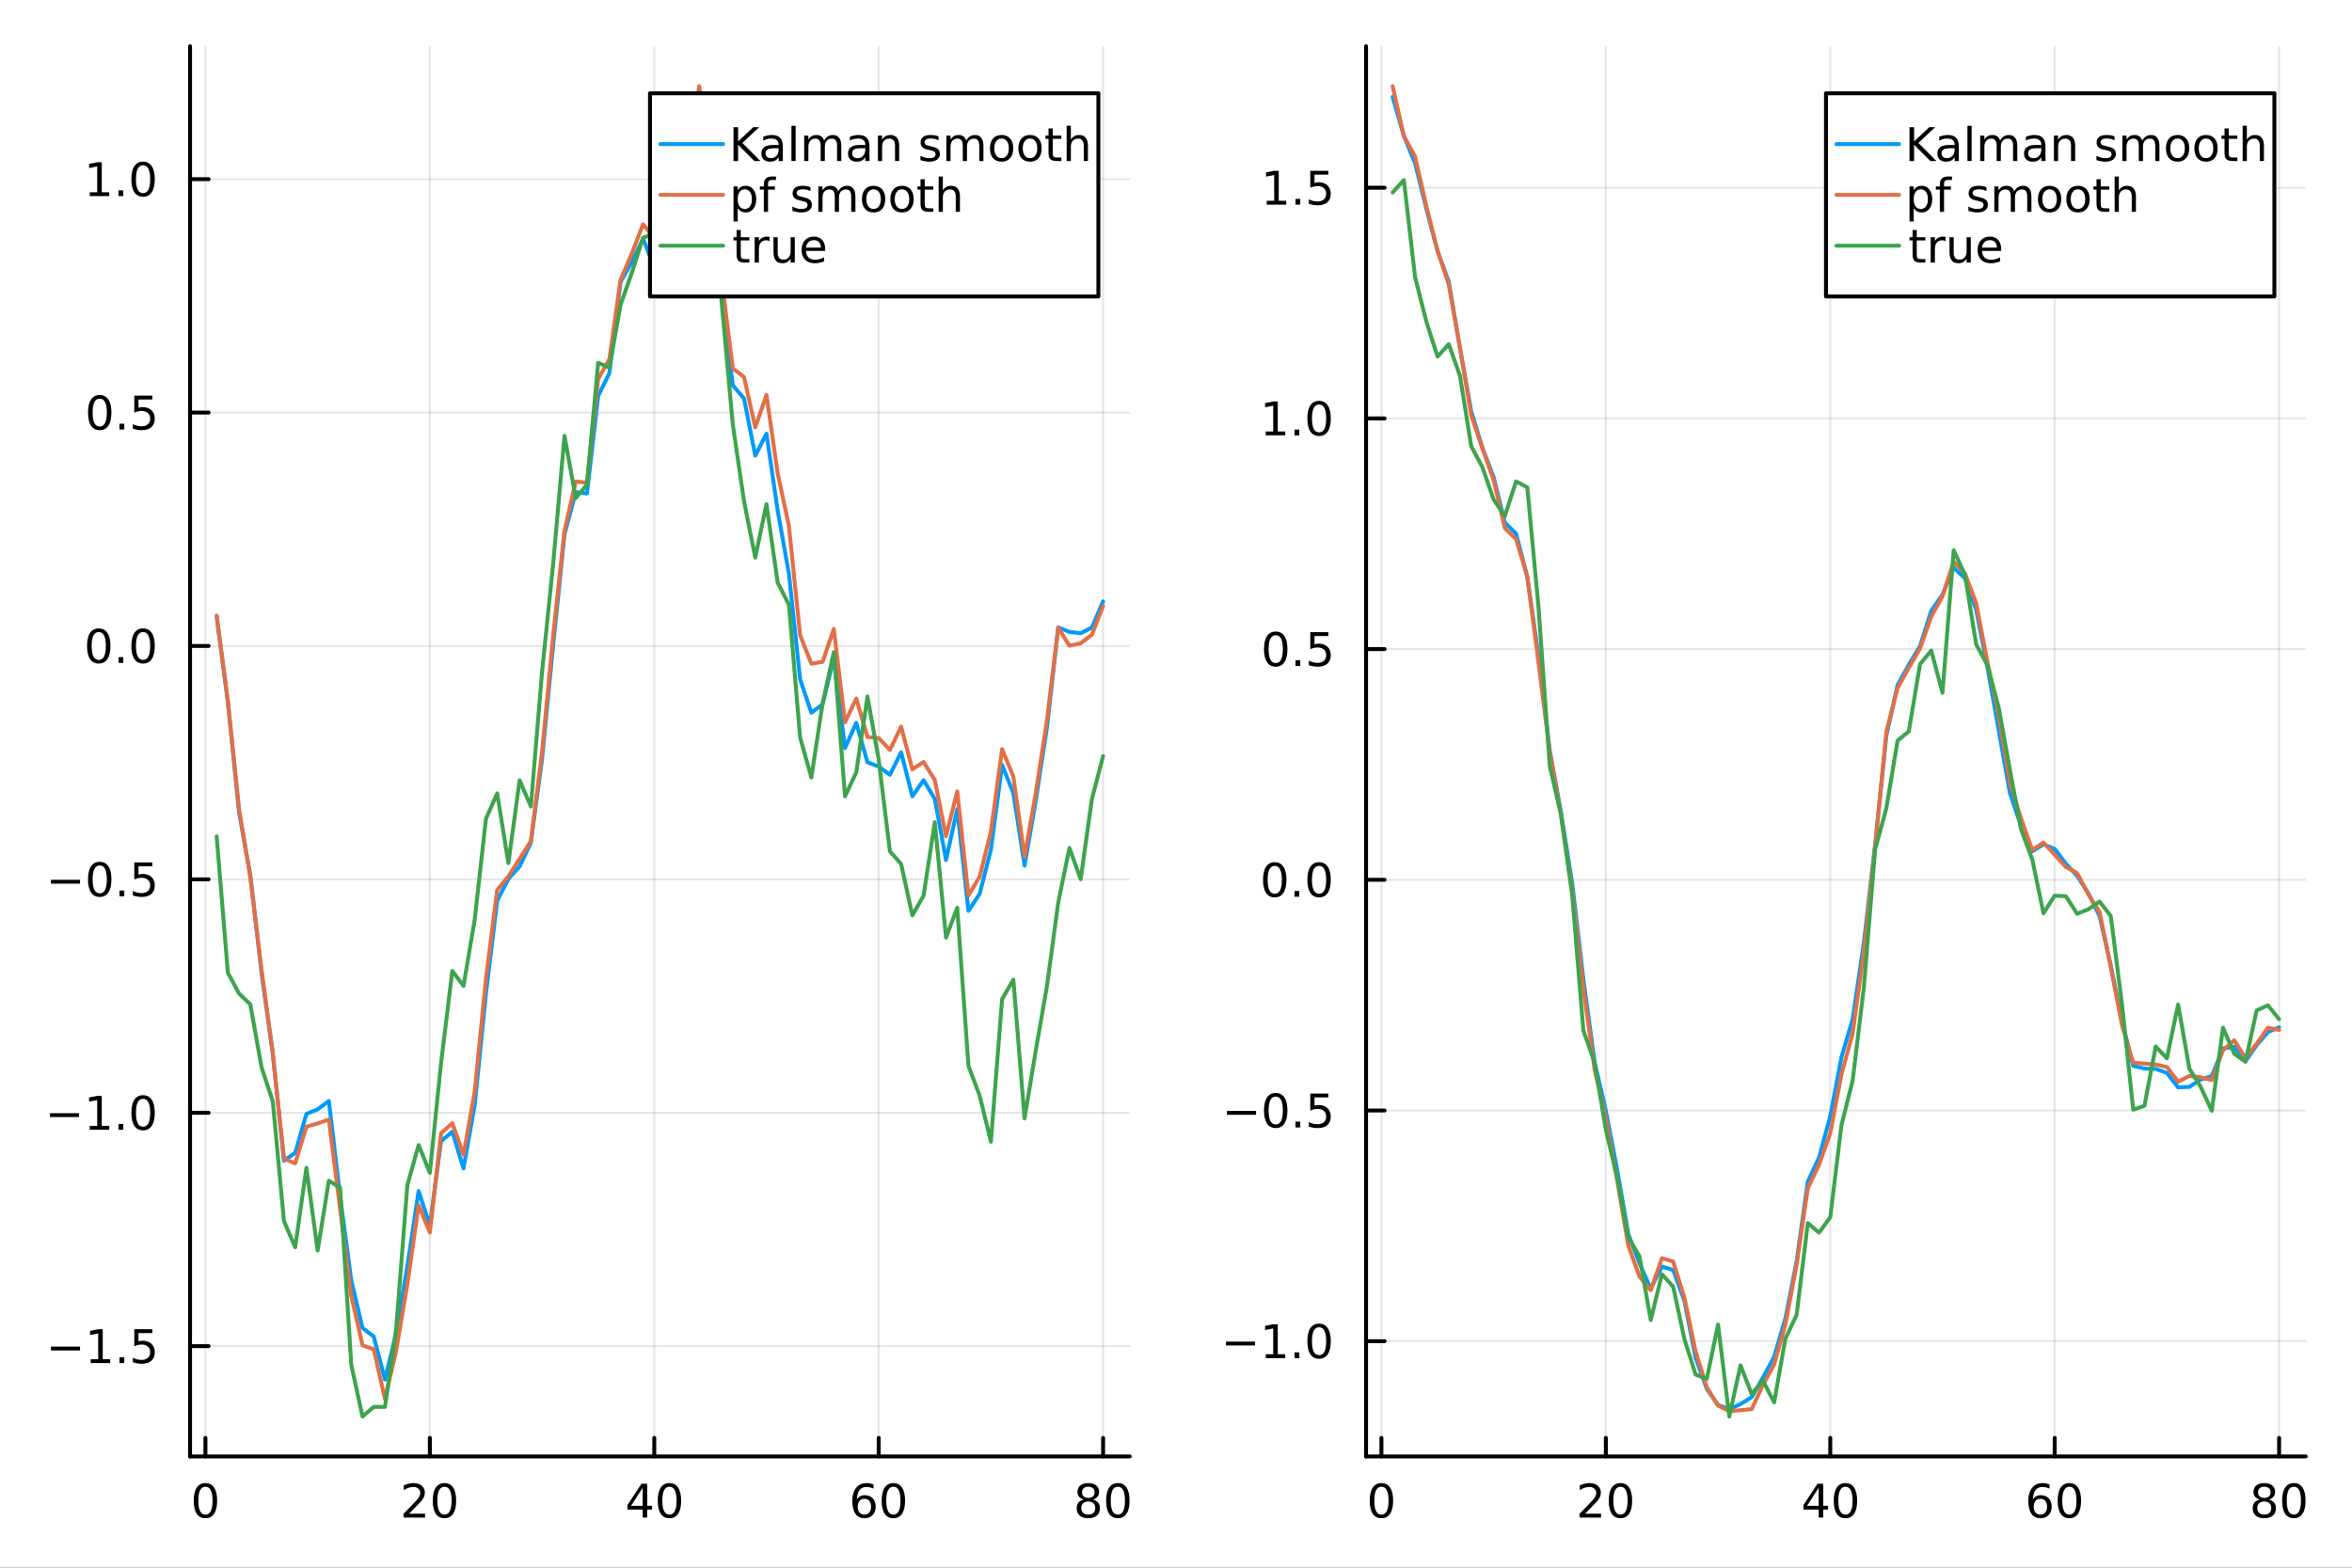 <?xml version="1.0" encoding="utf-8"?>
<svg xmlns="http://www.w3.org/2000/svg" xmlns:xlink="http://www.w3.org/1999/xlink" width="600" height="400" viewBox="0 0 2400 1600">
<rect x="0" y="0" width="2400" height="1600" fill="#333333" stroke="none"/>
<defs>
  <clipPath id="clip600">
    <rect x="0" y="0" width="2400" height="1600"/>
  </clipPath>
</defs>
<path clip-path="url(#clip600)" d="M0 1600 L2400 1600 L2400 0 L0 0  Z" fill="#ffffff" fill-rule="evenodd" fill-opacity="1"/>
<defs>
  <clipPath id="clip601">
    <rect x="480" y="0" width="1681" height="1600"/>
  </clipPath>
</defs>
<path clip-path="url(#clip600)" d="M193.936 1486.45 L1152.76 1486.45 L1152.76 47.244 L193.936 47.244  Z" fill="#ffffff" fill-rule="evenodd" fill-opacity="1"/>
<defs>
  <clipPath id="clip602">
    <rect x="193" y="47" width="960" height="1440"/>
  </clipPath>
</defs>
<polyline clip-path="url(#clip602)" style="stroke:#000000; stroke-linecap:round; stroke-linejoin:round; stroke-width:2; stroke-opacity:0.1; fill:none" points="209.622,1486.45 209.622,47.244 "/>
<polyline clip-path="url(#clip602)" style="stroke:#000000; stroke-linecap:round; stroke-linejoin:round; stroke-width:2; stroke-opacity:0.1; fill:none" points="438.622,1486.45 438.622,47.244 "/>
<polyline clip-path="url(#clip602)" style="stroke:#000000; stroke-linecap:round; stroke-linejoin:round; stroke-width:2; stroke-opacity:0.1; fill:none" points="667.621,1486.45 667.621,47.244 "/>
<polyline clip-path="url(#clip602)" style="stroke:#000000; stroke-linecap:round; stroke-linejoin:round; stroke-width:2; stroke-opacity:0.1; fill:none" points="896.62,1486.45 896.62,47.244 "/>
<polyline clip-path="url(#clip602)" style="stroke:#000000; stroke-linecap:round; stroke-linejoin:round; stroke-width:2; stroke-opacity:0.1; fill:none" points="1125.62,1486.45 1125.62,47.244 "/>
<polyline clip-path="url(#clip602)" style="stroke:#000000; stroke-linecap:round; stroke-linejoin:round; stroke-width:2; stroke-opacity:0.1; fill:none" points="193.936,1373.9 1152.76,1373.9 "/>
<polyline clip-path="url(#clip602)" style="stroke:#000000; stroke-linecap:round; stroke-linejoin:round; stroke-width:2; stroke-opacity:0.1; fill:none" points="193.936,1135.7 1152.76,1135.7 "/>
<polyline clip-path="url(#clip602)" style="stroke:#000000; stroke-linecap:round; stroke-linejoin:round; stroke-width:2; stroke-opacity:0.1; fill:none" points="193.936,897.488 1152.76,897.488 "/>
<polyline clip-path="url(#clip602)" style="stroke:#000000; stroke-linecap:round; stroke-linejoin:round; stroke-width:2; stroke-opacity:0.1; fill:none" points="193.936,659.28 1152.76,659.28 "/>
<polyline clip-path="url(#clip602)" style="stroke:#000000; stroke-linecap:round; stroke-linejoin:round; stroke-width:2; stroke-opacity:0.1; fill:none" points="193.936,421.073 1152.76,421.073 "/>
<polyline clip-path="url(#clip602)" style="stroke:#000000; stroke-linecap:round; stroke-linejoin:round; stroke-width:2; stroke-opacity:0.1; fill:none" points="193.936,182.865 1152.76,182.865 "/>
<polyline clip-path="url(#clip600)" style="stroke:#000000; stroke-linecap:round; stroke-linejoin:round; stroke-width:4; stroke-opacity:1; fill:none" points="193.936,1486.45 1152.76,1486.45 "/>
<polyline clip-path="url(#clip600)" style="stroke:#000000; stroke-linecap:round; stroke-linejoin:round; stroke-width:4; stroke-opacity:1; fill:none" points="209.622,1486.45 209.622,1467.55 "/>
<polyline clip-path="url(#clip600)" style="stroke:#000000; stroke-linecap:round; stroke-linejoin:round; stroke-width:4; stroke-opacity:1; fill:none" points="438.622,1486.45 438.622,1467.55 "/>
<polyline clip-path="url(#clip600)" style="stroke:#000000; stroke-linecap:round; stroke-linejoin:round; stroke-width:4; stroke-opacity:1; fill:none" points="667.621,1486.45 667.621,1467.55 "/>
<polyline clip-path="url(#clip600)" style="stroke:#000000; stroke-linecap:round; stroke-linejoin:round; stroke-width:4; stroke-opacity:1; fill:none" points="896.62,1486.45 896.62,1467.55 "/>
<polyline clip-path="url(#clip600)" style="stroke:#000000; stroke-linecap:round; stroke-linejoin:round; stroke-width:4; stroke-opacity:1; fill:none" points="1125.62,1486.45 1125.62,1467.55 "/>
<path clip-path="url(#clip600)" d="M209.622 1517.37 Q206.011 1517.37 204.183 1520.93 Q202.377 1524.47 202.377 1531.6 Q202.377 1538.71 204.183 1542.27 Q206.011 1545.82 209.622 1545.82 Q213.257 1545.82 215.062 1542.27 Q216.891 1538.71 216.891 1531.6 Q216.891 1524.47 215.062 1520.93 Q213.257 1517.37 209.622 1517.37 M209.622 1513.66 Q215.433 1513.66 218.488 1518.27 Q221.567 1522.85 221.567 1531.6 Q221.567 1540.33 218.488 1544.94 Q215.433 1549.52 209.622 1549.52 Q203.812 1549.52 200.734 1544.94 Q197.678 1540.33 197.678 1531.6 Q197.678 1522.85 200.734 1518.27 Q203.812 1513.66 209.622 1513.66 Z" fill="#000000" fill-rule="nonzero" fill-opacity="1" /><path clip-path="url(#clip600)" d="M417.395 1544.91 L433.714 1544.91 L433.714 1548.85 L411.77 1548.85 L411.77 1544.91 Q414.432 1542.16 419.015 1537.53 Q423.622 1532.88 424.802 1531.53 Q427.048 1529.01 427.927 1527.27 Q428.83 1525.51 428.83 1523.82 Q428.83 1521.07 426.886 1519.33 Q424.964 1517.6 421.863 1517.6 Q419.663 1517.6 417.21 1518.36 Q414.779 1519.13 412.001 1520.68 L412.001 1515.95 Q414.826 1514.82 417.279 1514.24 Q419.733 1513.66 421.77 1513.66 Q427.14 1513.66 430.335 1516.35 Q433.529 1519.03 433.529 1523.52 Q433.529 1525.65 432.719 1527.57 Q431.932 1529.47 429.825 1532.07 Q429.247 1532.74 426.145 1535.95 Q423.043 1539.15 417.395 1544.91 Z" fill="#000000" fill-rule="nonzero" fill-opacity="1" /><path clip-path="url(#clip600)" d="M453.529 1517.37 Q449.918 1517.37 448.089 1520.93 Q446.284 1524.47 446.284 1531.6 Q446.284 1538.71 448.089 1542.27 Q449.918 1545.82 453.529 1545.82 Q457.163 1545.82 458.969 1542.27 Q460.798 1538.71 460.798 1531.6 Q460.798 1524.47 458.969 1520.93 Q457.163 1517.37 453.529 1517.37 M453.529 1513.66 Q459.339 1513.66 462.395 1518.27 Q465.473 1522.85 465.473 1531.6 Q465.473 1540.33 462.395 1544.94 Q459.339 1549.52 453.529 1549.52 Q447.719 1549.52 444.64 1544.94 Q441.585 1540.33 441.585 1531.6 Q441.585 1522.85 444.64 1518.27 Q447.719 1513.66 453.529 1513.66 Z" fill="#000000" fill-rule="nonzero" fill-opacity="1" /><path clip-path="url(#clip600)" d="M655.792 1518.36 L643.987 1536.81 L655.792 1536.81 L655.792 1518.36 M654.565 1514.29 L660.445 1514.29 L660.445 1536.81 L665.376 1536.81 L665.376 1540.7 L660.445 1540.7 L660.445 1548.85 L655.792 1548.85 L655.792 1540.7 L640.191 1540.7 L640.191 1536.19 L654.565 1514.29 Z" fill="#000000" fill-rule="nonzero" fill-opacity="1" /><path clip-path="url(#clip600)" d="M683.107 1517.37 Q679.496 1517.37 677.667 1520.93 Q675.862 1524.47 675.862 1531.6 Q675.862 1538.71 677.667 1542.27 Q679.496 1545.82 683.107 1545.82 Q686.741 1545.82 688.547 1542.27 Q690.375 1538.71 690.375 1531.6 Q690.375 1524.47 688.547 1520.93 Q686.741 1517.37 683.107 1517.37 M683.107 1513.66 Q688.917 1513.66 691.973 1518.27 Q695.051 1522.85 695.051 1531.6 Q695.051 1540.33 691.973 1544.94 Q688.917 1549.52 683.107 1549.52 Q677.297 1549.52 674.218 1544.94 Q671.163 1540.33 671.163 1531.6 Q671.163 1522.85 674.218 1518.27 Q677.297 1513.66 683.107 1513.66 Z" fill="#000000" fill-rule="nonzero" fill-opacity="1" /><path clip-path="url(#clip600)" d="M882.025 1529.7 Q878.877 1529.7 877.025 1531.86 Q875.197 1534.01 875.197 1537.76 Q875.197 1541.49 877.025 1543.66 Q878.877 1545.82 882.025 1545.82 Q885.174 1545.82 887.002 1543.66 Q888.854 1541.49 888.854 1537.76 Q888.854 1534.01 887.002 1531.86 Q885.174 1529.7 882.025 1529.7 M891.308 1515.05 L891.308 1519.31 Q889.549 1518.48 887.743 1518.04 Q885.961 1517.6 884.201 1517.6 Q879.572 1517.6 877.118 1520.72 Q874.687 1523.85 874.34 1530.17 Q875.706 1528.15 877.766 1527.09 Q879.826 1526 882.303 1526 Q887.511 1526 890.521 1529.17 Q893.553 1532.32 893.553 1537.76 Q893.553 1543.08 890.405 1546.3 Q887.257 1549.52 882.025 1549.52 Q876.03 1549.52 872.859 1544.94 Q869.688 1540.33 869.688 1531.6 Q869.688 1523.41 873.576 1518.55 Q877.465 1513.66 884.016 1513.66 Q885.775 1513.66 887.558 1514.01 Q889.363 1514.36 891.308 1515.05 Z" fill="#000000" fill-rule="nonzero" fill-opacity="1" /><path clip-path="url(#clip600)" d="M911.609 1517.37 Q907.997 1517.37 906.169 1520.93 Q904.363 1524.47 904.363 1531.6 Q904.363 1538.71 906.169 1542.27 Q907.997 1545.82 911.609 1545.82 Q915.243 1545.82 917.048 1542.27 Q918.877 1538.71 918.877 1531.6 Q918.877 1524.47 917.048 1520.93 Q915.243 1517.37 911.609 1517.37 M911.609 1513.66 Q917.419 1513.66 920.474 1518.27 Q923.553 1522.85 923.553 1531.6 Q923.553 1540.33 920.474 1544.94 Q917.419 1549.52 911.609 1549.52 Q905.798 1549.52 902.72 1544.94 Q899.664 1540.33 899.664 1531.6 Q899.664 1522.85 902.72 1518.27 Q905.798 1513.66 911.609 1513.66 Z" fill="#000000" fill-rule="nonzero" fill-opacity="1" /><path clip-path="url(#clip600)" d="M1110.49 1532.44 Q1107.16 1532.44 1105.24 1534.22 Q1103.34 1536 1103.34 1539.13 Q1103.34 1542.25 1105.24 1544.03 Q1107.16 1545.82 1110.49 1545.82 Q1113.83 1545.82 1115.75 1544.03 Q1117.67 1542.23 1117.67 1539.13 Q1117.67 1536 1115.75 1534.22 Q1113.85 1532.44 1110.49 1532.44 M1105.82 1530.45 Q1102.81 1529.7 1101.12 1527.64 Q1099.45 1525.58 1099.45 1522.62 Q1099.45 1518.48 1102.39 1516.07 Q1105.35 1513.66 1110.49 1513.66 Q1115.65 1513.66 1118.59 1516.07 Q1121.53 1518.48 1121.53 1522.62 Q1121.53 1525.58 1119.84 1527.64 Q1118.18 1529.7 1115.19 1530.45 Q1118.57 1531.23 1120.45 1533.52 Q1122.34 1535.82 1122.34 1539.13 Q1122.34 1544.15 1119.27 1546.83 Q1116.21 1549.52 1110.49 1549.52 Q1104.77 1549.52 1101.7 1546.83 Q1098.64 1544.15 1098.64 1539.13 Q1098.64 1535.82 1100.54 1533.52 Q1102.44 1531.23 1105.82 1530.45 M1104.1 1523.06 Q1104.1 1525.75 1105.77 1527.25 Q1107.46 1528.76 1110.49 1528.76 Q1113.5 1528.76 1115.19 1527.25 Q1116.9 1525.75 1116.9 1523.06 Q1116.9 1520.38 1115.19 1518.87 Q1113.5 1517.37 1110.49 1517.37 Q1107.46 1517.37 1105.77 1518.87 Q1104.1 1520.38 1104.1 1523.06 Z" fill="#000000" fill-rule="nonzero" fill-opacity="1" /><path clip-path="url(#clip600)" d="M1140.65 1517.37 Q1137.04 1517.37 1135.21 1520.93 Q1133.41 1524.47 1133.41 1531.6 Q1133.41 1538.71 1135.21 1542.27 Q1137.04 1545.82 1140.65 1545.82 Q1144.29 1545.82 1146.09 1542.27 Q1147.92 1538.71 1147.92 1531.6 Q1147.92 1524.47 1146.09 1520.93 Q1144.29 1517.37 1140.65 1517.37 M1140.65 1513.66 Q1146.46 1513.66 1149.52 1518.27 Q1152.6 1522.85 1152.6 1531.6 Q1152.6 1540.33 1149.52 1544.94 Q1146.46 1549.52 1140.65 1549.52 Q1134.84 1549.52 1131.77 1544.94 Q1128.71 1540.33 1128.71 1531.6 Q1128.71 1522.85 1131.77 1518.27 Q1134.84 1513.66 1140.65 1513.66 Z" fill="#000000" fill-rule="nonzero" fill-opacity="1" /><polyline clip-path="url(#clip600)" style="stroke:#000000; stroke-linecap:round; stroke-linejoin:round; stroke-width:4; stroke-opacity:1; fill:none" points="193.936,1486.45 193.936,47.244 "/>
<polyline clip-path="url(#clip600)" style="stroke:#000000; stroke-linecap:round; stroke-linejoin:round; stroke-width:4; stroke-opacity:1; fill:none" points="193.936,1373.9 212.834,1373.9 "/>
<polyline clip-path="url(#clip600)" style="stroke:#000000; stroke-linecap:round; stroke-linejoin:round; stroke-width:4; stroke-opacity:1; fill:none" points="193.936,1135.7 212.834,1135.7 "/>
<polyline clip-path="url(#clip600)" style="stroke:#000000; stroke-linecap:round; stroke-linejoin:round; stroke-width:4; stroke-opacity:1; fill:none" points="193.936,897.488 212.834,897.488 "/>
<polyline clip-path="url(#clip600)" style="stroke:#000000; stroke-linecap:round; stroke-linejoin:round; stroke-width:4; stroke-opacity:1; fill:none" points="193.936,659.28 212.834,659.28 "/>
<polyline clip-path="url(#clip600)" style="stroke:#000000; stroke-linecap:round; stroke-linejoin:round; stroke-width:4; stroke-opacity:1; fill:none" points="193.936,421.073 212.834,421.073 "/>
<polyline clip-path="url(#clip600)" style="stroke:#000000; stroke-linecap:round; stroke-linejoin:round; stroke-width:4; stroke-opacity:1; fill:none" points="193.936,182.865 212.834,182.865 "/>
<path clip-path="url(#clip600)" d="M51.987 1374.35 L81.663 1374.35 L81.663 1378.29 L51.987 1378.29 L51.987 1374.35 Z" fill="#000000" fill-rule="nonzero" fill-opacity="1" /><path clip-path="url(#clip600)" d="M92.566 1387.25 L100.205 1387.25 L100.205 1360.88 L91.895 1362.55 L91.895 1358.29 L100.159 1356.62 L104.834 1356.62 L104.834 1387.25 L112.473 1387.25 L112.473 1391.18 L92.566 1391.18 L92.566 1387.25 Z" fill="#000000" fill-rule="nonzero" fill-opacity="1" /><path clip-path="url(#clip600)" d="M121.918 1385.3 L126.802 1385.3 L126.802 1391.18 L121.918 1391.18 L121.918 1385.3 Z" fill="#000000" fill-rule="nonzero" fill-opacity="1" /><path clip-path="url(#clip600)" d="M137.033 1356.62 L155.39 1356.62 L155.39 1360.56 L141.316 1360.56 L141.316 1369.03 Q142.334 1368.68 143.353 1368.52 Q144.371 1368.34 145.39 1368.34 Q151.177 1368.34 154.556 1371.51 Q157.936 1374.68 157.936 1380.09 Q157.936 1385.67 154.464 1388.78 Q150.992 1391.85 144.672 1391.85 Q142.496 1391.85 140.228 1391.48 Q137.982 1391.11 135.575 1390.37 L135.575 1385.67 Q137.658 1386.81 139.881 1387.36 Q142.103 1387.92 144.58 1387.92 Q148.584 1387.92 150.922 1385.81 Q153.26 1383.71 153.26 1380.09 Q153.26 1376.48 150.922 1374.38 Q148.584 1372.27 144.58 1372.27 Q142.705 1372.27 140.83 1372.69 Q138.978 1373.1 137.033 1373.98 L137.033 1356.62 Z" fill="#000000" fill-rule="nonzero" fill-opacity="1" /><path clip-path="url(#clip600)" d="M50.992 1136.15 L80.668 1136.15 L80.668 1140.08 L50.992 1140.08 L50.992 1136.15 Z" fill="#000000" fill-rule="nonzero" fill-opacity="1" /><path clip-path="url(#clip600)" d="M91.571 1149.04 L99.21 1149.04 L99.21 1122.67 L90.899 1124.34 L90.899 1120.08 L99.163 1118.42 L103.839 1118.42 L103.839 1149.04 L111.478 1149.04 L111.478 1152.98 L91.571 1152.98 L91.571 1149.04 Z" fill="#000000" fill-rule="nonzero" fill-opacity="1" /><path clip-path="url(#clip600)" d="M120.922 1147.1 L125.807 1147.1 L125.807 1152.98 L120.922 1152.98 L120.922 1147.1 Z" fill="#000000" fill-rule="nonzero" fill-opacity="1" /><path clip-path="url(#clip600)" d="M145.992 1121.49 Q142.381 1121.49 140.552 1125.06 Q138.746 1128.6 138.746 1135.73 Q138.746 1142.84 140.552 1146.4 Q142.381 1149.94 145.992 1149.94 Q149.626 1149.94 151.431 1146.4 Q153.26 1142.84 153.26 1135.73 Q153.26 1128.6 151.431 1125.06 Q149.626 1121.49 145.992 1121.49 M145.992 1117.79 Q151.802 1117.79 154.857 1122.4 Q157.936 1126.98 157.936 1135.73 Q157.936 1144.46 154.857 1149.06 Q151.802 1153.65 145.992 1153.65 Q140.181 1153.65 137.103 1149.06 Q134.047 1144.46 134.047 1135.73 Q134.047 1126.98 137.103 1122.4 Q140.181 1117.79 145.992 1117.79 Z" fill="#000000" fill-rule="nonzero" fill-opacity="1" /><path clip-path="url(#clip600)" d="M51.987 897.939 L81.663 897.939 L81.663 901.874 L51.987 901.874 L51.987 897.939 Z" fill="#000000" fill-rule="nonzero" fill-opacity="1" /><path clip-path="url(#clip600)" d="M101.756 883.286 Q98.145 883.286 96.316 886.851 Q94.51 890.393 94.51 897.522 Q94.51 904.629 96.316 908.194 Q98.145 911.735 101.756 911.735 Q105.39 911.735 107.196 908.194 Q109.024 904.629 109.024 897.522 Q109.024 890.393 107.196 886.851 Q105.39 883.286 101.756 883.286 M101.756 879.583 Q107.566 879.583 110.621 884.189 Q113.7 888.772 113.7 897.522 Q113.7 906.249 110.621 910.856 Q107.566 915.439 101.756 915.439 Q95.946 915.439 92.867 910.856 Q89.811 906.249 89.811 897.522 Q89.811 888.772 92.867 884.189 Q95.946 879.583 101.756 879.583 Z" fill="#000000" fill-rule="nonzero" fill-opacity="1" /><path clip-path="url(#clip600)" d="M121.918 908.888 L126.802 908.888 L126.802 914.768 L121.918 914.768 L121.918 908.888 Z" fill="#000000" fill-rule="nonzero" fill-opacity="1" /><path clip-path="url(#clip600)" d="M137.033 880.208 L155.39 880.208 L155.39 884.143 L141.316 884.143 L141.316 892.615 Q142.334 892.268 143.353 892.106 Q144.371 891.921 145.39 891.921 Q151.177 891.921 154.556 895.092 Q157.936 898.263 157.936 903.68 Q157.936 909.258 154.464 912.36 Q150.992 915.439 144.672 915.439 Q142.496 915.439 140.228 915.069 Q137.982 914.698 135.575 913.958 L135.575 909.258 Q137.658 910.393 139.881 910.948 Q142.103 911.504 144.58 911.504 Q148.584 911.504 150.922 909.397 Q153.26 907.291 153.26 903.68 Q153.26 900.069 150.922 897.962 Q148.584 895.856 144.58 895.856 Q142.705 895.856 140.83 896.272 Q138.978 896.689 137.033 897.569 L137.033 880.208 Z" fill="#000000" fill-rule="nonzero" fill-opacity="1" /><path clip-path="url(#clip600)" d="M100.76 645.079 Q97.149 645.079 95.321 648.644 Q93.515 652.185 93.515 659.315 Q93.515 666.421 95.321 669.986 Q97.149 673.528 100.76 673.528 Q104.395 673.528 106.2 669.986 Q108.029 666.421 108.029 659.315 Q108.029 652.185 106.2 648.644 Q104.395 645.079 100.76 645.079 M100.76 641.375 Q106.571 641.375 109.626 645.982 Q112.705 650.565 112.705 659.315 Q112.705 668.042 109.626 672.648 Q106.571 677.231 100.76 677.231 Q94.95 677.231 91.871 672.648 Q88.816 668.042 88.816 659.315 Q88.816 650.565 91.871 645.982 Q94.95 641.375 100.76 641.375 Z" fill="#000000" fill-rule="nonzero" fill-opacity="1" /><path clip-path="url(#clip600)" d="M120.922 670.681 L125.807 670.681 L125.807 676.56 L120.922 676.56 L120.922 670.681 Z" fill="#000000" fill-rule="nonzero" fill-opacity="1" /><path clip-path="url(#clip600)" d="M145.992 645.079 Q142.381 645.079 140.552 648.644 Q138.746 652.185 138.746 659.315 Q138.746 666.421 140.552 669.986 Q142.381 673.528 145.992 673.528 Q149.626 673.528 151.431 669.986 Q153.26 666.421 153.26 659.315 Q153.26 652.185 151.431 648.644 Q149.626 645.079 145.992 645.079 M145.992 641.375 Q151.802 641.375 154.857 645.982 Q157.936 650.565 157.936 659.315 Q157.936 668.042 154.857 672.648 Q151.802 677.231 145.992 677.231 Q140.181 677.231 137.103 672.648 Q134.047 668.042 134.047 659.315 Q134.047 650.565 137.103 645.982 Q140.181 641.375 145.992 641.375 Z" fill="#000000" fill-rule="nonzero" fill-opacity="1" /><path clip-path="url(#clip600)" d="M101.756 406.871 Q98.145 406.871 96.316 410.436 Q94.51 413.978 94.51 421.107 Q94.51 428.214 96.316 431.779 Q98.145 435.32 101.756 435.32 Q105.39 435.32 107.196 431.779 Q109.024 428.214 109.024 421.107 Q109.024 413.978 107.196 410.436 Q105.39 406.871 101.756 406.871 M101.756 403.168 Q107.566 403.168 110.621 407.774 Q113.7 412.357 113.7 421.107 Q113.7 429.834 110.621 434.441 Q107.566 439.024 101.756 439.024 Q95.946 439.024 92.867 434.441 Q89.811 429.834 89.811 421.107 Q89.811 412.357 92.867 407.774 Q95.946 403.168 101.756 403.168 Z" fill="#000000" fill-rule="nonzero" fill-opacity="1" /><path clip-path="url(#clip600)" d="M121.918 432.473 L126.802 432.473 L126.802 438.353 L121.918 438.353 L121.918 432.473 Z" fill="#000000" fill-rule="nonzero" fill-opacity="1" /><path clip-path="url(#clip600)" d="M137.033 403.793 L155.39 403.793 L155.39 407.728 L141.316 407.728 L141.316 416.2 Q142.334 415.853 143.353 415.691 Q144.371 415.505 145.39 415.505 Q151.177 415.505 154.556 418.677 Q157.936 421.848 157.936 427.265 Q157.936 432.843 154.464 435.945 Q150.992 439.024 144.672 439.024 Q142.496 439.024 140.228 438.653 Q137.982 438.283 135.575 437.542 L135.575 432.843 Q137.658 433.978 139.881 434.533 Q142.103 435.089 144.58 435.089 Q148.584 435.089 150.922 432.982 Q153.26 430.876 153.26 427.265 Q153.26 423.654 150.922 421.547 Q148.584 419.441 144.58 419.441 Q142.705 419.441 140.83 419.857 Q138.978 420.274 137.033 421.154 L137.033 403.793 Z" fill="#000000" fill-rule="nonzero" fill-opacity="1" /><path clip-path="url(#clip600)" d="M91.571 196.21 L99.21 196.21 L99.21 169.844 L90.899 171.511 L90.899 167.252 L99.163 165.585 L103.839 165.585 L103.839 196.21 L111.478 196.21 L111.478 200.145 L91.571 200.145 L91.571 196.21 Z" fill="#000000" fill-rule="nonzero" fill-opacity="1" /><path clip-path="url(#clip600)" d="M120.922 194.265 L125.807 194.265 L125.807 200.145 L120.922 200.145 L120.922 194.265 Z" fill="#000000" fill-rule="nonzero" fill-opacity="1" /><path clip-path="url(#clip600)" d="M145.992 168.664 Q142.381 168.664 140.552 172.228 Q138.746 175.77 138.746 182.9 Q138.746 190.006 140.552 193.571 Q142.381 197.113 145.992 197.113 Q149.626 197.113 151.431 193.571 Q153.26 190.006 153.26 182.9 Q153.26 175.77 151.431 172.228 Q149.626 168.664 145.992 168.664 M145.992 164.96 Q151.802 164.96 154.857 169.566 Q157.936 174.15 157.936 182.9 Q157.936 191.627 154.857 196.233 Q151.802 200.816 145.992 200.816 Q140.181 200.816 137.103 196.233 Q134.047 191.627 134.047 182.9 Q134.047 174.15 137.103 169.566 Q140.181 164.96 145.992 164.96 Z" fill="#000000" fill-rule="nonzero" fill-opacity="1" /><polyline clip-path="url(#clip602)" style="stroke:#009af9; stroke-linecap:round; stroke-linejoin:round; stroke-width:4; stroke-opacity:1; fill:none" points="221.072,629.422 232.522,716.573 243.972,829.361 255.422,893.086 266.872,992.824 278.322,1075.37 289.772,1184.59 301.222,1176.59 312.672,1136.85 324.122,1132.15 335.572,1123.66 347.022,1220.79 358.472,1306.93 369.922,1355.33 381.372,1364.12 392.822,1407.96 404.272,1360.71 415.722,1291.78 427.172,1215.62 438.622,1250.92 450.072,1164.67 461.522,1155.05 472.972,1192.49 484.422,1127.63 495.872,1013.92 507.321,919.286 518.771,896.97 530.221,884.279 541.671,860.113 553.121,774.507 564.571,657.122 576.021,545.392 587.471,502.265 598.921,503.664 610.371,404.135 621.821,380.862 633.271,287.575 644.721,267.58 656.171,243.609 667.621,272.633 679.071,276.322 690.521,265.047 701.971,199.41 713.421,113.712 724.871,175.711 736.321,301.197 747.771,393.349 759.221,406.732 770.671,465.103 782.121,442.635 793.571,521.203 805.021,585.536 816.47,693.384 827.92,727.395 839.37,718.83 850.82,671.715 862.27,763.542 873.72,737.785 885.17,777.989 896.62,782.382 908.07,790.698 919.52,767.783 930.97,812.765 942.42,796.273 953.87,815.347 965.32,877.817 976.77,825.785 988.22,929.634 999.67,912.24 1011.12,867.053 1022.57,780.636 1034.02,809.527 1045.47,883.471 1056.92,816.956 1068.37,742.217 1079.82,640.301 1091.27,644.959 1102.72,646.317 1114.17,640.453 1125.62,613.763 "/>
<polyline clip-path="url(#clip602)" style="stroke:#e26f46; stroke-linecap:round; stroke-linejoin:round; stroke-width:4; stroke-opacity:1; fill:none" points="221.072,628.312 232.522,715.507 243.972,826.171 255.422,895.603 266.872,989.72 278.322,1074.75 289.772,1182.59 301.222,1187.33 312.672,1149.91 324.122,1146.62 335.572,1142.58 347.022,1233.79 358.472,1322.79 369.922,1373.02 381.372,1377.2 392.822,1427.93 404.272,1378.35 415.722,1310.52 427.172,1230.08 438.622,1257.85 450.072,1156.6 461.522,1146.33 472.972,1178.45 484.422,1113.86 495.872,998.826 507.321,908.387 518.771,894.407 530.221,876.489 541.671,858.544 553.121,767.591 564.571,647.623 576.021,541.562 587.471,491.396 598.921,492.644 610.371,386.958 621.821,366.499 633.271,285.411 644.721,258.72 656.171,228.868 667.621,243.026 679.071,246.636 690.521,237.799 701.971,169.408 713.421,87.976 724.871,162.529 736.321,284.434 747.771,376.013 759.221,384.849 770.671,436.186 782.121,403.106 793.571,483.268 805.021,536.819 816.47,648.34 827.92,677.368 839.37,675.493 850.82,641.92 862.27,737.181 873.72,712.925 885.17,752.12 896.62,753.296 908.07,765.407 919.52,741.627 930.97,785.199 942.42,777.645 953.87,796.056 965.32,853.523 976.77,807.736 988.22,913.983 999.67,894.702 1011.12,848.531 1022.57,764.501 1034.02,792.521 1045.47,874.495 1056.92,809.11 1068.37,734.83 1079.82,640.707 1091.27,659.038 1102.72,656.547 1114.17,647.719 1125.62,618.443 "/>
<polyline clip-path="url(#clip602)" style="stroke:#3da44d; stroke-linecap:round; stroke-linejoin:round; stroke-width:4; stroke-opacity:1; fill:none" points="221.072,853.644 232.522,992.804 243.972,1014.08 255.422,1025.05 266.872,1089.35 278.322,1124.01 289.772,1246.34 301.222,1273 312.672,1191.91 324.122,1276.29 335.572,1205.04 347.022,1212.05 358.472,1393.26 369.922,1445.72 381.372,1435.87 392.822,1435.9 404.272,1356.08 415.722,1209.27 427.172,1168.65 438.622,1197.06 450.072,1084.86 461.522,990.951 472.972,1006.19 484.422,938.575 495.872,835.638 507.321,809.748 518.771,880.932 530.221,796.359 541.671,823.127 553.121,685.838 564.571,574.053 576.021,444.855 587.471,508.3 598.921,494.636 610.371,370.301 621.821,375.113 633.271,311.003 644.721,278.347 656.171,242.652 667.621,238.194 679.071,261.659 690.521,275.62 701.971,178.405 713.421,113.976 724.871,177.694 736.321,308.134 747.771,433.364 759.221,511.687 770.671,569.075 782.121,514.545 793.571,594.726 805.021,617.095 816.47,752.747 827.92,793.535 839.37,717.933 850.82,665.63 862.27,812.741 873.72,788.276 885.17,710.885 896.62,775.204 908.07,868.897 919.52,881.791 930.97,934.276 942.42,914.139 953.87,839.137 965.32,956.904 976.77,926.485 988.22,1087.86 999.67,1118.27 1011.12,1165.27 1022.57,1019.68 1034.02,999.895 1045.47,1141.46 1056.92,1072.22 1068.37,1006.2 1079.82,921.273 1091.27,865.424 1102.72,897.398 1114.17,815.527 1125.62,771.672 "/>
<path clip-path="url(#clip600)" d="M663.249 302.578 L1120.8 302.578 L1120.8 95.218 L663.249 95.218  Z" fill="#ffffff" fill-rule="evenodd" fill-opacity="1"/>
<polyline clip-path="url(#clip600)" style="stroke:#000000; stroke-linecap:round; stroke-linejoin:round; stroke-width:4; stroke-opacity:1; fill:none" points="663.249,302.578 1120.8,302.578 1120.8,95.218 663.249,95.218 663.249,302.578 "/>
<polyline clip-path="url(#clip600)" style="stroke:#009af9; stroke-linecap:round; stroke-linejoin:round; stroke-width:4; stroke-opacity:1; fill:none" points="673.902,147.058 737.823,147.058 "/>
<path clip-path="url(#clip600)" d="M748.477 129.778 L753.153 129.778 L753.153 144.384 L768.662 129.778 L774.681 129.778 L757.528 145.889 L775.907 164.338 L769.75 164.338 L753.153 147.694 L753.153 164.338 L748.477 164.338 L748.477 129.778 Z" fill="#000000" fill-rule="nonzero" fill-opacity="1" /><path clip-path="url(#clip600)" d="M790.329 151.305 Q785.167 151.305 783.176 152.486 Q781.185 153.666 781.185 156.514 Q781.185 158.782 782.667 160.125 Q784.171 161.444 786.741 161.444 Q790.282 161.444 792.412 158.944 Q794.565 156.421 794.565 152.254 L794.565 151.305 L790.329 151.305 M798.824 149.546 L798.824 164.338 L794.565 164.338 L794.565 160.402 Q793.106 162.763 790.93 163.898 Q788.755 165.009 785.606 165.009 Q781.625 165.009 779.264 162.787 Q776.926 160.541 776.926 156.791 Q776.926 152.416 779.843 150.194 Q782.782 147.972 788.592 147.972 L794.565 147.972 L794.565 147.555 Q794.565 144.615 792.62 143.018 Q790.699 141.398 787.204 141.398 Q784.981 141.398 782.875 141.93 Q780.768 142.463 778.824 143.527 L778.824 139.592 Q781.162 138.69 783.361 138.25 Q785.56 137.787 787.643 137.787 Q793.268 137.787 796.046 140.703 Q798.824 143.62 798.824 149.546 Z" fill="#000000" fill-rule="nonzero" fill-opacity="1" /><path clip-path="url(#clip600)" d="M807.597 128.319 L811.856 128.319 L811.856 164.338 L807.597 164.338 L807.597 128.319 Z" fill="#000000" fill-rule="nonzero" fill-opacity="1" /><path clip-path="url(#clip600)" d="M840.953 143.389 Q842.551 140.518 844.773 139.153 Q846.995 137.787 850.004 137.787 Q854.055 137.787 856.254 140.634 Q858.453 143.458 858.453 148.689 L858.453 164.338 L854.171 164.338 L854.171 148.828 Q854.171 145.102 852.851 143.296 Q851.532 141.49 848.824 141.49 Q845.513 141.49 843.592 143.69 Q841.671 145.889 841.671 149.685 L841.671 164.338 L837.389 164.338 L837.389 148.828 Q837.389 145.078 836.069 143.296 Q834.75 141.49 831.995 141.49 Q828.731 141.49 826.81 143.713 Q824.889 145.912 824.889 149.685 L824.889 164.338 L820.606 164.338 L820.606 138.412 L824.889 138.412 L824.889 142.44 Q826.347 140.055 828.384 138.921 Q830.421 137.787 833.222 137.787 Q836.046 137.787 838.014 139.222 Q840.004 140.657 840.953 143.389 Z" fill="#000000" fill-rule="nonzero" fill-opacity="1" /><path clip-path="url(#clip600)" d="M878.731 151.305 Q873.569 151.305 871.578 152.486 Q869.587 153.666 869.587 156.514 Q869.587 158.782 871.069 160.125 Q872.574 161.444 875.143 161.444 Q878.685 161.444 880.814 158.944 Q882.967 156.421 882.967 152.254 L882.967 151.305 L878.731 151.305 M887.226 149.546 L887.226 164.338 L882.967 164.338 L882.967 160.402 Q881.509 162.763 879.333 163.898 Q877.157 165.009 874.009 165.009 Q870.027 165.009 867.666 162.787 Q865.328 160.541 865.328 156.791 Q865.328 152.416 868.245 150.194 Q871.185 147.972 876.995 147.972 L882.967 147.972 L882.967 147.555 Q882.967 144.615 881.023 143.018 Q879.101 141.398 875.606 141.398 Q873.384 141.398 871.277 141.93 Q869.171 142.463 867.226 143.527 L867.226 139.592 Q869.564 138.69 871.763 138.25 Q873.962 137.787 876.046 137.787 Q881.671 137.787 884.448 140.703 Q887.226 143.62 887.226 149.546 Z" fill="#000000" fill-rule="nonzero" fill-opacity="1" /><path clip-path="url(#clip600)" d="M917.55 148.689 L917.55 164.338 L913.291 164.338 L913.291 148.828 Q913.291 145.148 911.856 143.319 Q910.421 141.49 907.55 141.49 Q904.101 141.49 902.11 143.69 Q900.12 145.889 900.12 149.685 L900.12 164.338 L895.837 164.338 L895.837 138.412 L900.12 138.412 L900.12 142.44 Q901.647 140.102 903.708 138.944 Q905.791 137.787 908.499 137.787 Q912.967 137.787 915.258 140.565 Q917.55 143.319 917.55 148.689 Z" fill="#000000" fill-rule="nonzero" fill-opacity="1" /><path clip-path="url(#clip600)" d="M957.643 139.176 L957.643 143.203 Q955.837 142.277 953.893 141.815 Q951.948 141.352 949.865 141.352 Q946.693 141.352 945.096 142.324 Q943.522 143.296 943.522 145.24 Q943.522 146.722 944.656 147.578 Q945.791 148.412 949.217 149.176 L950.675 149.5 Q955.212 150.472 957.11 152.254 Q959.031 154.014 959.031 157.185 Q959.031 160.796 956.161 162.902 Q953.314 165.009 948.314 165.009 Q946.231 165.009 943.962 164.592 Q941.717 164.199 939.217 163.388 L939.217 158.99 Q941.578 160.217 943.869 160.842 Q946.161 161.444 948.406 161.444 Q951.416 161.444 953.036 160.426 Q954.656 159.384 954.656 157.509 Q954.656 155.773 953.476 154.847 Q952.318 153.921 948.36 153.064 L946.879 152.717 Q942.92 151.884 941.161 150.171 Q939.402 148.435 939.402 145.426 Q939.402 141.768 941.994 139.778 Q944.587 137.787 949.356 137.787 Q951.717 137.787 953.8 138.134 Q955.883 138.481 957.643 139.176 Z" fill="#000000" fill-rule="nonzero" fill-opacity="1" /><path clip-path="url(#clip600)" d="M985.999 143.389 Q987.596 140.518 989.818 139.153 Q992.04 137.787 995.05 137.787 Q999.101 137.787 1001.3 140.634 Q1003.5 143.458 1003.5 148.689 L1003.5 164.338 L999.216 164.338 L999.216 148.828 Q999.216 145.102 997.897 143.296 Q996.577 141.49 993.869 141.49 Q990.559 141.49 988.638 143.69 Q986.716 145.889 986.716 149.685 L986.716 164.338 L982.434 164.338 L982.434 148.828 Q982.434 145.078 981.115 143.296 Q979.795 141.49 977.041 141.49 Q973.777 141.49 971.855 143.713 Q969.934 145.912 969.934 149.685 L969.934 164.338 L965.652 164.338 L965.652 138.412 L969.934 138.412 L969.934 142.44 Q971.392 140.055 973.429 138.921 Q975.466 137.787 978.267 137.787 Q981.091 137.787 983.059 139.222 Q985.05 140.657 985.999 143.389 Z" fill="#000000" fill-rule="nonzero" fill-opacity="1" /><path clip-path="url(#clip600)" d="M1022.04 141.398 Q1018.61 141.398 1016.62 144.083 Q1014.63 146.745 1014.63 151.398 Q1014.63 156.051 1016.6 158.736 Q1018.59 161.398 1022.04 161.398 Q1025.44 161.398 1027.43 158.713 Q1029.42 156.027 1029.42 151.398 Q1029.42 146.791 1027.43 144.106 Q1025.44 141.398 1022.04 141.398 M1022.04 137.787 Q1027.6 137.787 1030.77 141.398 Q1033.94 145.009 1033.94 151.398 Q1033.94 157.764 1030.77 161.398 Q1027.6 165.009 1022.04 165.009 Q1016.46 165.009 1013.29 161.398 Q1010.14 157.764 1010.14 151.398 Q1010.14 145.009 1013.29 141.398 Q1016.46 137.787 1022.04 137.787 Z" fill="#000000" fill-rule="nonzero" fill-opacity="1" /><path clip-path="url(#clip600)" d="M1051.04 141.398 Q1047.62 141.398 1045.63 144.083 Q1043.64 146.745 1043.64 151.398 Q1043.64 156.051 1045.6 158.736 Q1047.6 161.398 1051.04 161.398 Q1054.45 161.398 1056.44 158.713 Q1058.43 156.027 1058.43 151.398 Q1058.43 146.791 1056.44 144.106 Q1054.45 141.398 1051.04 141.398 M1051.04 137.787 Q1056.6 137.787 1059.77 141.398 Q1062.94 145.009 1062.94 151.398 Q1062.94 157.764 1059.77 161.398 Q1056.6 165.009 1051.04 165.009 Q1045.47 165.009 1042.29 161.398 Q1039.15 157.764 1039.15 151.398 Q1039.15 145.009 1042.29 141.398 Q1045.47 137.787 1051.04 137.787 Z" fill="#000000" fill-rule="nonzero" fill-opacity="1" /><path clip-path="url(#clip600)" d="M1074.22 131.051 L1074.22 138.412 L1082.99 138.412 L1082.99 141.722 L1074.22 141.722 L1074.22 155.796 Q1074.22 158.967 1075.07 159.87 Q1075.95 160.773 1078.61 160.773 L1082.99 160.773 L1082.99 164.338 L1078.61 164.338 Q1073.68 164.338 1071.81 162.509 Q1069.93 160.657 1069.93 155.796 L1069.93 141.722 L1066.81 141.722 L1066.81 138.412 L1069.93 138.412 L1069.93 131.051 L1074.22 131.051 Z" fill="#000000" fill-rule="nonzero" fill-opacity="1" /><path clip-path="url(#clip600)" d="M1110.14 148.689 L1110.14 164.338 L1105.88 164.338 L1105.88 148.828 Q1105.88 145.148 1104.45 143.319 Q1103.01 141.49 1100.14 141.49 Q1096.69 141.49 1094.7 143.69 Q1092.71 145.889 1092.71 149.685 L1092.71 164.338 L1088.43 164.338 L1088.43 128.319 L1092.71 128.319 L1092.71 142.44 Q1094.24 140.102 1096.3 138.944 Q1098.38 137.787 1101.09 137.787 Q1105.56 137.787 1107.85 140.565 Q1110.14 143.319 1110.14 148.689 Z" fill="#000000" fill-rule="nonzero" fill-opacity="1" /><polyline clip-path="url(#clip600)" style="stroke:#e26f46; stroke-linecap:round; stroke-linejoin:round; stroke-width:4; stroke-opacity:1; fill:none" points="673.902,198.898 737.823,198.898 "/>
<path clip-path="url(#clip600)" d="M752.759 212.289 L752.759 226.039 L748.477 226.039 L748.477 190.252 L752.759 190.252 L752.759 194.187 Q754.102 191.872 756.139 190.761 Q758.199 189.627 761.046 189.627 Q765.769 189.627 768.708 193.377 Q771.671 197.127 771.671 203.238 Q771.671 209.349 768.708 213.099 Q765.769 216.849 761.046 216.849 Q758.199 216.849 756.139 215.738 Q754.102 214.603 752.759 212.289 M767.25 203.238 Q767.25 198.539 765.306 195.877 Q763.384 193.192 760.005 193.192 Q756.625 193.192 754.681 195.877 Q752.759 198.539 752.759 203.238 Q752.759 207.937 754.681 210.622 Q756.625 213.284 760.005 213.284 Q763.384 213.284 765.306 210.622 Q767.25 207.937 767.25 203.238 Z" fill="#000000" fill-rule="nonzero" fill-opacity="1" /><path clip-path="url(#clip600)" d="M791.856 180.159 L791.856 183.701 L787.782 183.701 Q785.491 183.701 784.588 184.627 Q783.708 185.553 783.708 187.96 L783.708 190.252 L790.722 190.252 L790.722 193.562 L783.708 193.562 L783.708 216.178 L779.426 216.178 L779.426 193.562 L775.352 193.562 L775.352 190.252 L779.426 190.252 L779.426 188.446 Q779.426 184.118 781.44 182.15 Q783.454 180.159 787.829 180.159 L791.856 180.159 Z" fill="#000000" fill-rule="nonzero" fill-opacity="1" /><path clip-path="url(#clip600)" d="M827.018 191.016 L827.018 195.043 Q825.213 194.117 823.268 193.655 Q821.324 193.192 819.24 193.192 Q816.069 193.192 814.472 194.164 Q812.898 195.136 812.898 197.08 Q812.898 198.562 814.032 199.418 Q815.166 200.252 818.592 201.016 L820.051 201.34 Q824.588 202.312 826.486 204.094 Q828.407 205.854 828.407 209.025 Q828.407 212.636 825.537 214.742 Q822.69 216.849 817.69 216.849 Q815.606 216.849 813.338 216.432 Q811.092 216.039 808.592 215.228 L808.592 210.83 Q810.953 212.057 813.245 212.682 Q815.537 213.284 817.782 213.284 Q820.791 213.284 822.412 212.266 Q824.032 211.224 824.032 209.349 Q824.032 207.613 822.852 206.687 Q821.694 205.761 817.736 204.904 L816.254 204.557 Q812.296 203.724 810.537 202.011 Q808.778 200.275 808.778 197.266 Q808.778 193.608 811.37 191.618 Q813.963 189.627 818.731 189.627 Q821.092 189.627 823.176 189.974 Q825.259 190.321 827.018 191.016 Z" fill="#000000" fill-rule="nonzero" fill-opacity="1" /><path clip-path="url(#clip600)" d="M855.375 195.229 Q856.972 192.358 859.194 190.993 Q861.416 189.627 864.425 189.627 Q868.476 189.627 870.675 192.474 Q872.874 195.298 872.874 200.529 L872.874 216.178 L868.592 216.178 L868.592 200.668 Q868.592 196.942 867.273 195.136 Q865.953 193.33 863.245 193.33 Q859.935 193.33 858.013 195.53 Q856.092 197.729 856.092 201.525 L856.092 216.178 L851.81 216.178 L851.81 200.668 Q851.81 196.918 850.49 195.136 Q849.171 193.33 846.416 193.33 Q843.152 193.33 841.231 195.553 Q839.31 197.752 839.31 201.525 L839.31 216.178 L835.027 216.178 L835.027 190.252 L839.31 190.252 L839.31 194.28 Q840.768 191.895 842.805 190.761 Q844.842 189.627 847.643 189.627 Q850.467 189.627 852.435 191.062 Q854.425 192.497 855.375 195.229 Z" fill="#000000" fill-rule="nonzero" fill-opacity="1" /><path clip-path="url(#clip600)" d="M891.416 193.238 Q887.99 193.238 885.999 195.923 Q884.009 198.585 884.009 203.238 Q884.009 207.891 885.976 210.576 Q887.967 213.238 891.416 213.238 Q894.819 213.238 896.809 210.553 Q898.8 207.867 898.8 203.238 Q898.8 198.631 896.809 195.946 Q894.819 193.238 891.416 193.238 M891.416 189.627 Q896.972 189.627 900.143 193.238 Q903.314 196.849 903.314 203.238 Q903.314 209.604 900.143 213.238 Q896.972 216.849 891.416 216.849 Q885.837 216.849 882.666 213.238 Q879.518 209.604 879.518 203.238 Q879.518 196.849 882.666 193.238 Q885.837 189.627 891.416 189.627 Z" fill="#000000" fill-rule="nonzero" fill-opacity="1" /><path clip-path="url(#clip600)" d="M920.42 193.238 Q916.995 193.238 915.004 195.923 Q913.013 198.585 913.013 203.238 Q913.013 207.891 914.981 210.576 Q916.971 213.238 920.42 213.238 Q923.823 213.238 925.814 210.553 Q927.805 207.867 927.805 203.238 Q927.805 198.631 925.814 195.946 Q923.823 193.238 920.42 193.238 M920.42 189.627 Q925.976 189.627 929.147 193.238 Q932.319 196.849 932.319 203.238 Q932.319 209.604 929.147 213.238 Q925.976 216.849 920.42 216.849 Q914.842 216.849 911.671 213.238 Q908.522 209.604 908.522 203.238 Q908.522 196.849 911.671 193.238 Q914.842 189.627 920.42 189.627 Z" fill="#000000" fill-rule="nonzero" fill-opacity="1" /><path clip-path="url(#clip600)" d="M943.592 182.891 L943.592 190.252 L952.365 190.252 L952.365 193.562 L943.592 193.562 L943.592 207.636 Q943.592 210.807 944.448 211.71 Q945.328 212.613 947.99 212.613 L952.365 212.613 L952.365 216.178 L947.99 216.178 Q943.059 216.178 941.184 214.349 Q939.309 212.497 939.309 207.636 L939.309 193.562 L936.184 193.562 L936.184 190.252 L939.309 190.252 L939.309 182.891 L943.592 182.891 Z" fill="#000000" fill-rule="nonzero" fill-opacity="1" /><path clip-path="url(#clip600)" d="M979.517 200.529 L979.517 216.178 L975.258 216.178 L975.258 200.668 Q975.258 196.988 973.823 195.159 Q972.388 193.33 969.517 193.33 Q966.068 193.33 964.078 195.53 Q962.087 197.729 962.087 201.525 L962.087 216.178 L957.805 216.178 L957.805 180.159 L962.087 180.159 L962.087 194.28 Q963.615 191.942 965.675 190.784 Q967.758 189.627 970.467 189.627 Q974.934 189.627 977.226 192.405 Q979.517 195.159 979.517 200.529 Z" fill="#000000" fill-rule="nonzero" fill-opacity="1" /><polyline clip-path="url(#clip600)" style="stroke:#3da44d; stroke-linecap:round; stroke-linejoin:round; stroke-width:4; stroke-opacity:1; fill:none" points="673.902,250.738 737.823,250.738 "/>
<path clip-path="url(#clip600)" d="M755.884 234.731 L755.884 242.092 L764.657 242.092 L764.657 245.402 L755.884 245.402 L755.884 259.476 Q755.884 262.647 756.741 263.55 Q757.62 264.453 760.282 264.453 L764.657 264.453 L764.657 268.018 L760.282 268.018 Q755.352 268.018 753.477 266.189 Q751.602 264.337 751.602 259.476 L751.602 245.402 L748.477 245.402 L748.477 242.092 L751.602 242.092 L751.602 234.731 L755.884 234.731 Z" fill="#000000" fill-rule="nonzero" fill-opacity="1" /><path clip-path="url(#clip600)" d="M785.282 246.073 Q784.565 245.657 783.708 245.471 Q782.875 245.263 781.856 245.263 Q778.245 245.263 776.301 247.624 Q774.38 249.962 774.38 254.36 L774.38 268.018 L770.097 268.018 L770.097 242.092 L774.38 242.092 L774.38 246.12 Q775.722 243.758 777.875 242.624 Q780.028 241.467 783.106 241.467 Q783.546 241.467 784.079 241.536 Q784.611 241.583 785.259 241.698 L785.282 246.073 Z" fill="#000000" fill-rule="nonzero" fill-opacity="1" /><path clip-path="url(#clip600)" d="M789.31 257.786 L789.31 242.092 L793.569 242.092 L793.569 257.624 Q793.569 261.305 795.004 263.156 Q796.44 264.985 799.31 264.985 Q802.759 264.985 804.75 262.786 Q806.764 260.587 806.764 256.791 L806.764 242.092 L811.023 242.092 L811.023 268.018 L806.764 268.018 L806.764 264.036 Q805.213 266.397 803.153 267.555 Q801.116 268.689 798.407 268.689 Q793.94 268.689 791.625 265.911 Q789.31 263.133 789.31 257.786 M800.028 241.467 L800.028 241.467 Z" fill="#000000" fill-rule="nonzero" fill-opacity="1" /><path clip-path="url(#clip600)" d="M841.972 253.99 L841.972 256.073 L822.389 256.073 Q822.666 260.471 825.027 262.786 Q827.412 265.078 831.648 265.078 Q834.101 265.078 836.393 264.476 Q838.708 263.874 840.976 262.67 L840.976 266.698 Q838.685 267.67 836.277 268.18 Q833.87 268.689 831.393 268.689 Q825.19 268.689 821.555 265.078 Q817.944 261.467 817.944 255.309 Q817.944 248.944 821.37 245.217 Q824.819 241.467 830.652 241.467 Q835.884 241.467 838.916 244.846 Q841.972 248.203 841.972 253.99 M837.713 252.74 Q837.666 249.245 835.745 247.161 Q833.847 245.078 830.699 245.078 Q827.134 245.078 824.981 247.092 Q822.852 249.106 822.527 252.763 L837.713 252.74 Z" fill="#000000" fill-rule="nonzero" fill-opacity="1" /><path clip-path="url(#clip600)" d="M1393.94 1486.45 L2352.76 1486.45 L2352.76 47.244 L1393.94 47.244  Z" fill="#ffffff" fill-rule="evenodd" fill-opacity="1"/>
<defs>
  <clipPath id="clip603">
    <rect x="1393" y="47" width="960" height="1440"/>
  </clipPath>
</defs>
<polyline clip-path="url(#clip603)" style="stroke:#000000; stroke-linecap:round; stroke-linejoin:round; stroke-width:2; stroke-opacity:0.1; fill:none" points="1409.62,1486.45 1409.62,47.244 "/>
<polyline clip-path="url(#clip603)" style="stroke:#000000; stroke-linecap:round; stroke-linejoin:round; stroke-width:2; stroke-opacity:0.1; fill:none" points="1638.62,1486.45 1638.62,47.244 "/>
<polyline clip-path="url(#clip603)" style="stroke:#000000; stroke-linecap:round; stroke-linejoin:round; stroke-width:2; stroke-opacity:0.1; fill:none" points="1867.62,1486.45 1867.62,47.244 "/>
<polyline clip-path="url(#clip603)" style="stroke:#000000; stroke-linecap:round; stroke-linejoin:round; stroke-width:2; stroke-opacity:0.1; fill:none" points="2096.62,1486.45 2096.62,47.244 "/>
<polyline clip-path="url(#clip603)" style="stroke:#000000; stroke-linecap:round; stroke-linejoin:round; stroke-width:2; stroke-opacity:0.1; fill:none" points="2325.62,1486.45 2325.62,47.244 "/>
<polyline clip-path="url(#clip603)" style="stroke:#000000; stroke-linecap:round; stroke-linejoin:round; stroke-width:2; stroke-opacity:0.1; fill:none" points="1393.94,1368.82 2352.76,1368.82 "/>
<polyline clip-path="url(#clip603)" style="stroke:#000000; stroke-linecap:round; stroke-linejoin:round; stroke-width:2; stroke-opacity:0.1; fill:none" points="1393.94,1133.38 2352.76,1133.38 "/>
<polyline clip-path="url(#clip603)" style="stroke:#000000; stroke-linecap:round; stroke-linejoin:round; stroke-width:2; stroke-opacity:0.1; fill:none" points="1393.94,897.932 2352.76,897.932 "/>
<polyline clip-path="url(#clip603)" style="stroke:#000000; stroke-linecap:round; stroke-linejoin:round; stroke-width:2; stroke-opacity:0.1; fill:none" points="1393.94,662.485 2352.76,662.485 "/>
<polyline clip-path="url(#clip603)" style="stroke:#000000; stroke-linecap:round; stroke-linejoin:round; stroke-width:2; stroke-opacity:0.1; fill:none" points="1393.94,427.039 2352.76,427.039 "/>
<polyline clip-path="url(#clip603)" style="stroke:#000000; stroke-linecap:round; stroke-linejoin:round; stroke-width:2; stroke-opacity:0.1; fill:none" points="1393.94,191.593 2352.76,191.593 "/>
<polyline clip-path="url(#clip600)" style="stroke:#000000; stroke-linecap:round; stroke-linejoin:round; stroke-width:4; stroke-opacity:1; fill:none" points="1393.94,1486.45 2352.76,1486.45 "/>
<polyline clip-path="url(#clip600)" style="stroke:#000000; stroke-linecap:round; stroke-linejoin:round; stroke-width:4; stroke-opacity:1; fill:none" points="1409.62,1486.45 1409.62,1467.55 "/>
<polyline clip-path="url(#clip600)" style="stroke:#000000; stroke-linecap:round; stroke-linejoin:round; stroke-width:4; stroke-opacity:1; fill:none" points="1638.62,1486.45 1638.62,1467.55 "/>
<polyline clip-path="url(#clip600)" style="stroke:#000000; stroke-linecap:round; stroke-linejoin:round; stroke-width:4; stroke-opacity:1; fill:none" points="1867.62,1486.45 1867.62,1467.55 "/>
<polyline clip-path="url(#clip600)" style="stroke:#000000; stroke-linecap:round; stroke-linejoin:round; stroke-width:4; stroke-opacity:1; fill:none" points="2096.62,1486.45 2096.62,1467.55 "/>
<polyline clip-path="url(#clip600)" style="stroke:#000000; stroke-linecap:round; stroke-linejoin:round; stroke-width:4; stroke-opacity:1; fill:none" points="2325.62,1486.45 2325.62,1467.55 "/>
<path clip-path="url(#clip600)" d="M1409.62 1517.37 Q1406.01 1517.37 1404.18 1520.93 Q1402.38 1524.47 1402.38 1531.6 Q1402.38 1538.71 1404.18 1542.27 Q1406.01 1545.82 1409.62 1545.82 Q1413.26 1545.82 1415.06 1542.27 Q1416.89 1538.71 1416.89 1531.6 Q1416.89 1524.47 1415.06 1520.93 Q1413.26 1517.37 1409.62 1517.37 M1409.62 1513.66 Q1415.43 1513.66 1418.49 1518.27 Q1421.57 1522.85 1421.57 1531.6 Q1421.57 1540.33 1418.49 1544.94 Q1415.43 1549.52 1409.62 1549.52 Q1403.81 1549.52 1400.73 1544.94 Q1397.68 1540.33 1397.68 1531.6 Q1397.68 1522.85 1400.73 1518.27 Q1403.81 1513.66 1409.62 1513.66 Z" fill="#000000" fill-rule="nonzero" fill-opacity="1" /><path clip-path="url(#clip600)" d="M1617.39 1544.91 L1633.71 1544.91 L1633.71 1548.85 L1611.77 1548.85 L1611.77 1544.91 Q1614.43 1542.16 1619.02 1537.53 Q1623.62 1532.88 1624.8 1531.53 Q1627.05 1529.01 1627.93 1527.27 Q1628.83 1525.51 1628.83 1523.82 Q1628.83 1521.07 1626.89 1519.33 Q1624.96 1517.6 1621.86 1517.6 Q1619.66 1517.6 1617.21 1518.36 Q1614.78 1519.13 1612 1520.68 L1612 1515.95 Q1614.83 1514.82 1617.28 1514.24 Q1619.73 1513.66 1621.77 1513.66 Q1627.14 1513.66 1630.33 1516.35 Q1633.53 1519.03 1633.53 1523.52 Q1633.53 1525.65 1632.72 1527.57 Q1631.93 1529.47 1629.83 1532.07 Q1629.25 1532.74 1626.14 1535.95 Q1623.04 1539.15 1617.39 1544.91 Z" fill="#000000" fill-rule="nonzero" fill-opacity="1" /><path clip-path="url(#clip600)" d="M1653.53 1517.37 Q1649.92 1517.37 1648.09 1520.93 Q1646.28 1524.47 1646.28 1531.6 Q1646.28 1538.71 1648.09 1542.27 Q1649.92 1545.82 1653.53 1545.82 Q1657.16 1545.82 1658.97 1542.27 Q1660.8 1538.71 1660.8 1531.6 Q1660.8 1524.47 1658.97 1520.93 Q1657.16 1517.37 1653.53 1517.37 M1653.53 1513.66 Q1659.34 1513.66 1662.39 1518.27 Q1665.47 1522.85 1665.47 1531.6 Q1665.47 1540.33 1662.39 1544.94 Q1659.34 1549.52 1653.53 1549.52 Q1647.72 1549.52 1644.64 1544.94 Q1641.58 1540.33 1641.58 1531.6 Q1641.58 1522.85 1644.64 1518.27 Q1647.72 1513.66 1653.53 1513.66 Z" fill="#000000" fill-rule="nonzero" fill-opacity="1" /><path clip-path="url(#clip600)" d="M1855.79 1518.36 L1843.99 1536.81 L1855.79 1536.81 L1855.79 1518.36 M1854.57 1514.29 L1860.45 1514.29 L1860.45 1536.81 L1865.38 1536.81 L1865.38 1540.7 L1860.45 1540.7 L1860.45 1548.85 L1855.79 1548.85 L1855.79 1540.7 L1840.19 1540.7 L1840.19 1536.19 L1854.57 1514.29 Z" fill="#000000" fill-rule="nonzero" fill-opacity="1" /><path clip-path="url(#clip600)" d="M1883.11 1517.37 Q1879.5 1517.37 1877.67 1520.93 Q1875.86 1524.47 1875.86 1531.6 Q1875.86 1538.71 1877.67 1542.27 Q1879.5 1545.82 1883.11 1545.82 Q1886.74 1545.82 1888.55 1542.27 Q1890.38 1538.71 1890.38 1531.6 Q1890.38 1524.47 1888.55 1520.93 Q1886.74 1517.37 1883.11 1517.37 M1883.11 1513.66 Q1888.92 1513.66 1891.97 1518.27 Q1895.05 1522.85 1895.05 1531.6 Q1895.05 1540.33 1891.97 1544.94 Q1888.92 1549.52 1883.11 1549.52 Q1877.3 1549.52 1874.22 1544.94 Q1871.16 1540.33 1871.16 1531.6 Q1871.16 1522.85 1874.22 1518.27 Q1877.3 1513.66 1883.11 1513.66 Z" fill="#000000" fill-rule="nonzero" fill-opacity="1" /><path clip-path="url(#clip600)" d="M2082.03 1529.7 Q2078.88 1529.7 2077.03 1531.86 Q2075.2 1534.01 2075.2 1537.76 Q2075.2 1541.49 2077.03 1543.66 Q2078.88 1545.82 2082.03 1545.82 Q2085.17 1545.82 2087 1543.66 Q2088.85 1541.49 2088.85 1537.76 Q2088.85 1534.01 2087 1531.86 Q2085.17 1529.7 2082.03 1529.7 M2091.31 1515.05 L2091.31 1519.31 Q2089.55 1518.48 2087.74 1518.04 Q2085.96 1517.6 2084.2 1517.6 Q2079.57 1517.6 2077.12 1520.72 Q2074.69 1523.85 2074.34 1530.17 Q2075.71 1528.15 2077.77 1527.09 Q2079.83 1526 2082.3 1526 Q2087.51 1526 2090.52 1529.17 Q2093.55 1532.32 2093.55 1537.76 Q2093.55 1543.08 2090.4 1546.3 Q2087.26 1549.52 2082.03 1549.52 Q2076.03 1549.52 2072.86 1544.94 Q2069.69 1540.33 2069.69 1531.6 Q2069.69 1523.41 2073.58 1518.55 Q2077.47 1513.66 2084.02 1513.66 Q2085.78 1513.66 2087.56 1514.01 Q2089.36 1514.36 2091.31 1515.05 Z" fill="#000000" fill-rule="nonzero" fill-opacity="1" /><path clip-path="url(#clip600)" d="M2111.61 1517.37 Q2108 1517.37 2106.17 1520.93 Q2104.36 1524.47 2104.36 1531.6 Q2104.36 1538.71 2106.17 1542.27 Q2108 1545.82 2111.61 1545.82 Q2115.24 1545.82 2117.05 1542.27 Q2118.88 1538.71 2118.88 1531.6 Q2118.88 1524.47 2117.05 1520.93 Q2115.24 1517.37 2111.61 1517.37 M2111.61 1513.66 Q2117.42 1513.66 2120.47 1518.27 Q2123.55 1522.85 2123.55 1531.6 Q2123.55 1540.33 2120.47 1544.94 Q2117.42 1549.52 2111.61 1549.52 Q2105.8 1549.52 2102.72 1544.94 Q2099.66 1540.33 2099.66 1531.6 Q2099.66 1522.85 2102.72 1518.27 Q2105.8 1513.66 2111.61 1513.66 Z" fill="#000000" fill-rule="nonzero" fill-opacity="1" /><path clip-path="url(#clip600)" d="M2310.49 1532.44 Q2307.16 1532.44 2305.24 1534.22 Q2303.34 1536 2303.34 1539.13 Q2303.34 1542.25 2305.24 1544.03 Q2307.16 1545.82 2310.49 1545.82 Q2313.83 1545.82 2315.75 1544.03 Q2317.67 1542.23 2317.67 1539.13 Q2317.67 1536 2315.75 1534.22 Q2313.85 1532.44 2310.49 1532.44 M2305.82 1530.45 Q2302.81 1529.7 2301.12 1527.64 Q2299.45 1525.58 2299.45 1522.62 Q2299.45 1518.48 2302.39 1516.07 Q2305.35 1513.66 2310.49 1513.66 Q2315.65 1513.66 2318.59 1516.07 Q2321.53 1518.48 2321.53 1522.62 Q2321.53 1525.58 2319.84 1527.64 Q2318.18 1529.7 2315.19 1530.45 Q2318.57 1531.23 2320.45 1533.52 Q2322.34 1535.82 2322.34 1539.13 Q2322.34 1544.15 2319.27 1546.83 Q2316.21 1549.52 2310.49 1549.52 Q2304.77 1549.52 2301.7 1546.83 Q2298.64 1544.15 2298.64 1539.13 Q2298.64 1535.82 2300.54 1533.52 Q2302.44 1531.23 2305.82 1530.45 M2304.1 1523.06 Q2304.1 1525.75 2305.77 1527.25 Q2307.46 1528.76 2310.49 1528.76 Q2313.5 1528.76 2315.19 1527.25 Q2316.9 1525.75 2316.9 1523.06 Q2316.9 1520.38 2315.19 1518.87 Q2313.5 1517.37 2310.49 1517.37 Q2307.46 1517.37 2305.77 1518.87 Q2304.1 1520.38 2304.1 1523.06 Z" fill="#000000" fill-rule="nonzero" fill-opacity="1" /><path clip-path="url(#clip600)" d="M2340.65 1517.37 Q2337.04 1517.37 2335.21 1520.93 Q2333.41 1524.47 2333.41 1531.6 Q2333.41 1538.71 2335.21 1542.27 Q2337.04 1545.82 2340.65 1545.82 Q2344.29 1545.82 2346.09 1542.27 Q2347.92 1538.71 2347.92 1531.6 Q2347.92 1524.47 2346.09 1520.93 Q2344.29 1517.37 2340.65 1517.37 M2340.65 1513.66 Q2346.46 1513.66 2349.52 1518.27 Q2352.6 1522.85 2352.6 1531.6 Q2352.6 1540.33 2349.52 1544.94 Q2346.46 1549.52 2340.65 1549.52 Q2334.84 1549.52 2331.77 1544.94 Q2328.71 1540.33 2328.71 1531.6 Q2328.71 1522.85 2331.77 1518.27 Q2334.84 1513.66 2340.65 1513.66 Z" fill="#000000" fill-rule="nonzero" fill-opacity="1" /><polyline clip-path="url(#clip600)" style="stroke:#000000; stroke-linecap:round; stroke-linejoin:round; stroke-width:4; stroke-opacity:1; fill:none" points="1393.94,1486.45 1393.94,47.244 "/>
<polyline clip-path="url(#clip600)" style="stroke:#000000; stroke-linecap:round; stroke-linejoin:round; stroke-width:4; stroke-opacity:1; fill:none" points="1393.94,1368.82 1412.83,1368.82 "/>
<polyline clip-path="url(#clip600)" style="stroke:#000000; stroke-linecap:round; stroke-linejoin:round; stroke-width:4; stroke-opacity:1; fill:none" points="1393.94,1133.38 1412.83,1133.38 "/>
<polyline clip-path="url(#clip600)" style="stroke:#000000; stroke-linecap:round; stroke-linejoin:round; stroke-width:4; stroke-opacity:1; fill:none" points="1393.94,897.932 1412.83,897.932 "/>
<polyline clip-path="url(#clip600)" style="stroke:#000000; stroke-linecap:round; stroke-linejoin:round; stroke-width:4; stroke-opacity:1; fill:none" points="1393.94,662.485 1412.83,662.485 "/>
<polyline clip-path="url(#clip600)" style="stroke:#000000; stroke-linecap:round; stroke-linejoin:round; stroke-width:4; stroke-opacity:1; fill:none" points="1393.94,427.039 1412.83,427.039 "/>
<polyline clip-path="url(#clip600)" style="stroke:#000000; stroke-linecap:round; stroke-linejoin:round; stroke-width:4; stroke-opacity:1; fill:none" points="1393.94,191.593 1412.83,191.593 "/>
<path clip-path="url(#clip600)" d="M1250.99 1369.28 L1280.67 1369.28 L1280.67 1373.21 L1250.99 1373.21 L1250.99 1369.28 Z" fill="#000000" fill-rule="nonzero" fill-opacity="1" /><path clip-path="url(#clip600)" d="M1291.57 1382.17 L1299.21 1382.17 L1299.21 1355.8 L1290.9 1357.47 L1290.9 1353.21 L1299.16 1351.54 L1303.84 1351.54 L1303.84 1382.17 L1311.48 1382.17 L1311.48 1386.1 L1291.57 1386.1 L1291.57 1382.17 Z" fill="#000000" fill-rule="nonzero" fill-opacity="1" /><path clip-path="url(#clip600)" d="M1320.92 1380.22 L1325.81 1380.22 L1325.81 1386.1 L1320.92 1386.1 L1320.92 1380.22 Z" fill="#000000" fill-rule="nonzero" fill-opacity="1" /><path clip-path="url(#clip600)" d="M1345.99 1354.62 Q1342.38 1354.62 1340.55 1358.19 Q1338.75 1361.73 1338.75 1368.86 Q1338.75 1375.97 1340.55 1379.53 Q1342.38 1383.07 1345.99 1383.07 Q1349.63 1383.07 1351.43 1379.53 Q1353.26 1375.97 1353.26 1368.86 Q1353.26 1361.73 1351.43 1358.19 Q1349.63 1354.62 1345.99 1354.62 M1345.99 1350.92 Q1351.8 1350.92 1354.86 1355.53 Q1357.94 1360.11 1357.94 1368.86 Q1357.94 1377.59 1354.86 1382.19 Q1351.8 1386.78 1345.99 1386.78 Q1340.18 1386.78 1337.1 1382.19 Q1334.05 1377.59 1334.05 1368.86 Q1334.05 1360.11 1337.1 1355.53 Q1340.18 1350.92 1345.99 1350.92 Z" fill="#000000" fill-rule="nonzero" fill-opacity="1" /><path clip-path="url(#clip600)" d="M1251.99 1133.83 L1281.66 1133.83 L1281.66 1137.76 L1251.99 1137.76 L1251.99 1133.83 Z" fill="#000000" fill-rule="nonzero" fill-opacity="1" /><path clip-path="url(#clip600)" d="M1301.76 1119.18 Q1298.14 1119.18 1296.32 1122.74 Q1294.51 1126.28 1294.51 1133.41 Q1294.51 1140.52 1296.32 1144.08 Q1298.14 1147.63 1301.76 1147.63 Q1305.39 1147.63 1307.2 1144.08 Q1309.02 1140.52 1309.02 1133.41 Q1309.02 1126.28 1307.2 1122.74 Q1305.39 1119.18 1301.76 1119.18 M1301.76 1115.47 Q1307.57 1115.47 1310.62 1120.08 Q1313.7 1124.66 1313.7 1133.41 Q1313.7 1142.14 1310.62 1146.75 Q1307.57 1151.33 1301.76 1151.33 Q1295.95 1151.33 1292.87 1146.75 Q1289.81 1142.14 1289.81 1133.41 Q1289.81 1124.66 1292.87 1120.08 Q1295.95 1115.47 1301.76 1115.47 Z" fill="#000000" fill-rule="nonzero" fill-opacity="1" /><path clip-path="url(#clip600)" d="M1321.92 1144.78 L1326.8 1144.78 L1326.8 1150.66 L1321.92 1150.66 L1321.92 1144.78 Z" fill="#000000" fill-rule="nonzero" fill-opacity="1" /><path clip-path="url(#clip600)" d="M1337.03 1116.1 L1355.39 1116.1 L1355.39 1120.03 L1341.32 1120.03 L1341.32 1128.51 Q1342.33 1128.16 1343.35 1128 Q1344.37 1127.81 1345.39 1127.81 Q1351.18 1127.81 1354.56 1130.98 Q1357.94 1134.15 1357.94 1139.57 Q1357.94 1145.15 1354.46 1148.25 Q1350.99 1151.33 1344.67 1151.33 Q1342.5 1151.33 1340.23 1150.96 Q1337.98 1150.59 1335.58 1149.85 L1335.58 1145.15 Q1337.66 1146.28 1339.88 1146.84 Q1342.1 1147.39 1344.58 1147.39 Q1348.58 1147.39 1350.92 1145.29 Q1353.26 1143.18 1353.26 1139.57 Q1353.26 1135.96 1350.92 1133.85 Q1348.58 1131.75 1344.58 1131.75 Q1342.7 1131.75 1340.83 1132.16 Q1338.98 1132.58 1337.03 1133.46 L1337.03 1116.1 Z" fill="#000000" fill-rule="nonzero" fill-opacity="1" /><path clip-path="url(#clip600)" d="M1300.76 883.73 Q1297.15 883.73 1295.32 887.295 Q1293.52 890.837 1293.52 897.966 Q1293.52 905.073 1295.32 908.638 Q1297.15 912.179 1300.76 912.179 Q1304.39 912.179 1306.2 908.638 Q1308.03 905.073 1308.03 897.966 Q1308.03 890.837 1306.2 887.295 Q1304.39 883.73 1300.76 883.73 M1300.76 880.027 Q1306.57 880.027 1309.63 884.633 Q1312.7 889.216 1312.7 897.966 Q1312.7 906.693 1309.63 911.3 Q1306.57 915.883 1300.76 915.883 Q1294.95 915.883 1291.87 911.3 Q1288.82 906.693 1288.82 897.966 Q1288.82 889.216 1291.87 884.633 Q1294.95 880.027 1300.76 880.027 Z" fill="#000000" fill-rule="nonzero" fill-opacity="1" /><path clip-path="url(#clip600)" d="M1320.92 909.332 L1325.81 909.332 L1325.81 915.212 L1320.92 915.212 L1320.92 909.332 Z" fill="#000000" fill-rule="nonzero" fill-opacity="1" /><path clip-path="url(#clip600)" d="M1345.99 883.73 Q1342.38 883.73 1340.55 887.295 Q1338.75 890.837 1338.75 897.966 Q1338.75 905.073 1340.55 908.638 Q1342.38 912.179 1345.99 912.179 Q1349.63 912.179 1351.43 908.638 Q1353.26 905.073 1353.26 897.966 Q1353.26 890.837 1351.43 887.295 Q1349.63 883.73 1345.99 883.73 M1345.99 880.027 Q1351.8 880.027 1354.86 884.633 Q1357.94 889.216 1357.94 897.966 Q1357.94 906.693 1354.86 911.3 Q1351.8 915.883 1345.99 915.883 Q1340.18 915.883 1337.1 911.3 Q1334.05 906.693 1334.05 897.966 Q1334.05 889.216 1337.1 884.633 Q1340.18 880.027 1345.99 880.027 Z" fill="#000000" fill-rule="nonzero" fill-opacity="1" /><path clip-path="url(#clip600)" d="M1301.76 648.284 Q1298.14 648.284 1296.32 651.849 Q1294.51 655.391 1294.51 662.52 Q1294.51 669.627 1296.32 673.191 Q1298.14 676.733 1301.76 676.733 Q1305.39 676.733 1307.2 673.191 Q1309.02 669.627 1309.02 662.52 Q1309.02 655.391 1307.2 651.849 Q1305.39 648.284 1301.76 648.284 M1301.76 644.58 Q1307.57 644.58 1310.62 649.187 Q1313.7 653.77 1313.7 662.52 Q1313.7 671.247 1310.62 675.853 Q1307.57 680.437 1301.76 680.437 Q1295.95 680.437 1292.87 675.853 Q1289.81 671.247 1289.81 662.52 Q1289.81 653.77 1292.87 649.187 Q1295.95 644.58 1301.76 644.58 Z" fill="#000000" fill-rule="nonzero" fill-opacity="1" /><path clip-path="url(#clip600)" d="M1321.92 673.886 L1326.8 673.886 L1326.8 679.765 L1321.92 679.765 L1321.92 673.886 Z" fill="#000000" fill-rule="nonzero" fill-opacity="1" /><path clip-path="url(#clip600)" d="M1337.03 645.205 L1355.39 645.205 L1355.39 649.141 L1341.32 649.141 L1341.32 657.613 Q1342.33 657.266 1343.35 657.104 Q1344.37 656.918 1345.39 656.918 Q1351.18 656.918 1354.56 660.09 Q1357.94 663.261 1357.94 668.678 Q1357.94 674.256 1354.46 677.358 Q1350.99 680.437 1344.67 680.437 Q1342.5 680.437 1340.23 680.066 Q1337.98 679.696 1335.58 678.955 L1335.58 674.256 Q1337.66 675.39 1339.88 675.946 Q1342.1 676.502 1344.58 676.502 Q1348.58 676.502 1350.92 674.395 Q1353.26 672.289 1353.26 668.678 Q1353.26 665.066 1350.92 662.96 Q1348.58 660.853 1344.58 660.853 Q1342.7 660.853 1340.83 661.27 Q1338.98 661.687 1337.03 662.566 L1337.03 645.205 Z" fill="#000000" fill-rule="nonzero" fill-opacity="1" /><path clip-path="url(#clip600)" d="M1291.57 440.384 L1299.21 440.384 L1299.21 414.019 L1290.9 415.685 L1290.9 411.426 L1299.16 409.759 L1303.84 409.759 L1303.84 440.384 L1311.48 440.384 L1311.48 444.319 L1291.57 444.319 L1291.57 440.384 Z" fill="#000000" fill-rule="nonzero" fill-opacity="1" /><path clip-path="url(#clip600)" d="M1320.92 438.44 L1325.81 438.44 L1325.81 444.319 L1320.92 444.319 L1320.92 438.44 Z" fill="#000000" fill-rule="nonzero" fill-opacity="1" /><path clip-path="url(#clip600)" d="M1345.99 412.838 Q1342.38 412.838 1340.55 416.403 Q1338.75 419.944 1338.75 427.074 Q1338.75 434.18 1340.55 437.745 Q1342.38 441.287 1345.99 441.287 Q1349.63 441.287 1351.43 437.745 Q1353.26 434.18 1353.26 427.074 Q1353.26 419.944 1351.43 416.403 Q1349.63 412.838 1345.99 412.838 M1345.99 409.134 Q1351.8 409.134 1354.86 413.741 Q1357.94 418.324 1357.94 427.074 Q1357.94 435.801 1354.86 440.407 Q1351.8 444.991 1345.99 444.991 Q1340.18 444.991 1337.1 440.407 Q1334.05 435.801 1334.05 427.074 Q1334.05 418.324 1337.1 413.741 Q1340.18 409.134 1345.99 409.134 Z" fill="#000000" fill-rule="nonzero" fill-opacity="1" /><path clip-path="url(#clip600)" d="M1292.57 204.938 L1300.2 204.938 L1300.2 178.572 L1291.89 180.239 L1291.89 175.98 L1300.16 174.313 L1304.83 174.313 L1304.83 204.938 L1312.47 204.938 L1312.47 208.873 L1292.57 208.873 L1292.57 204.938 Z" fill="#000000" fill-rule="nonzero" fill-opacity="1" /><path clip-path="url(#clip600)" d="M1321.92 202.994 L1326.8 202.994 L1326.8 208.873 L1321.92 208.873 L1321.92 202.994 Z" fill="#000000" fill-rule="nonzero" fill-opacity="1" /><path clip-path="url(#clip600)" d="M1337.03 174.313 L1355.39 174.313 L1355.39 178.248 L1341.32 178.248 L1341.32 186.72 Q1342.33 186.373 1343.35 186.211 Q1344.37 186.026 1345.39 186.026 Q1351.18 186.026 1354.56 189.197 Q1357.94 192.369 1357.94 197.785 Q1357.94 203.364 1354.46 206.466 Q1350.99 209.544 1344.67 209.544 Q1342.5 209.544 1340.23 209.174 Q1337.98 208.804 1335.58 208.063 L1335.58 203.364 Q1337.66 204.498 1339.88 205.054 Q1342.1 205.609 1344.58 205.609 Q1348.58 205.609 1350.92 203.503 Q1353.26 201.396 1353.26 197.785 Q1353.26 194.174 1350.92 192.068 Q1348.58 189.961 1344.58 189.961 Q1342.7 189.961 1340.83 190.378 Q1338.98 190.795 1337.03 191.674 L1337.03 174.313 Z" fill="#000000" fill-rule="nonzero" fill-opacity="1" /><polyline clip-path="url(#clip603)" style="stroke:#009af9; stroke-linecap:round; stroke-linejoin:round; stroke-width:4; stroke-opacity:1; fill:none" points="1421.07,98.902 1432.52,138.761 1443.97,166.582 1455.42,212.896 1466.87,256.144 1478.32,287.548 1489.77,355.663 1501.22,419.607 1512.67,456.976 1524.12,487.05 1535.57,533.446 1547.02,544.684 1558.47,588.855 1569.92,669.57 1581.37,765.969 1592.82,828.858 1604.27,901.274 1615.72,999.67 1627.17,1084.13 1638.62,1133.61 1650.07,1193.38 1661.52,1259.48 1672.97,1289.35 1684.42,1315.23 1695.87,1292.69 1707.32,1296.17 1718.77,1327.73 1730.22,1385.84 1741.67,1417.67 1753.12,1433.98 1764.57,1438.25 1776.02,1433.05 1787.47,1425.88 1798.92,1405.99 1810.37,1384.76 1821.82,1345.6 1833.27,1287.42 1844.72,1205.93 1856.17,1181.3 1867.62,1139.22 1879.07,1079 1890.52,1039.85 1901.97,961.583 1913.42,862.087 1924.87,750.572 1936.32,699.133 1947.77,678.425 1959.22,659.421 1970.67,623.392 1982.12,606.977 1993.57,579.355 2005.02,590.156 2016.47,622.29 2027.92,680.588 2039.37,744.602 2050.82,808.951 2062.27,842.984 2073.72,868.932 2085.17,861.799 2096.62,866.405 2108.07,881.596 2119.52,893.844 2130.97,911.711 2142.42,934.94 2153.87,985.276 2165.32,1042.5 2176.77,1087.77 2188.22,1090.63 2199.67,1090.95 2211.12,1095.06 2222.57,1109.77 2234.02,1109.32 2245.47,1101.86 2256.92,1098.3 2268.37,1070.01 2279.82,1068.39 2291.27,1083.15 2302.72,1066.64 2314.17,1053.38 2325.62,1048.5 "/>
<polyline clip-path="url(#clip603)" style="stroke:#e26f46; stroke-linecap:round; stroke-linejoin:round; stroke-width:4; stroke-opacity:1; fill:none" points="1421.07,87.976 1432.52,138.894 1443.97,159.924 1455.42,210.246 1466.87,255.99 1478.32,290.293 1489.77,354.603 1501.22,423.822 1512.67,457.806 1524.12,489.937 1535.57,539.119 1547.02,550.209 1558.47,588.395 1569.92,676.322 1581.37,766.986 1592.82,831.668 1604.27,909.047 1615.72,1008.22 1627.17,1091.95 1638.62,1140.85 1650.07,1204.04 1661.52,1271.37 1672.97,1302.89 1684.42,1316.74 1695.87,1284.13 1707.32,1287.55 1718.77,1324.33 1730.22,1379.47 1741.67,1415.89 1753.12,1434.62 1764.57,1440.3 1776.02,1439.26 1787.47,1438.2 1798.92,1413.37 1810.37,1392.62 1821.82,1351.81 1833.27,1290.79 1844.72,1212.83 1856.17,1188.67 1867.62,1156.4 1879.07,1096.36 1890.52,1054.61 1901.97,970.545 1913.42,863.421 1924.87,746.743 1936.32,702.283 1947.77,681.558 1959.22,661.884 1970.67,629.352 1982.12,608.548 1993.57,573.289 2005.02,585.198 2016.47,615.555 2027.92,675.129 2039.37,729.912 2050.82,798.779 2062.27,835.254 2073.72,867.439 2085.17,859.973 2096.62,872.345 2108.07,884.91 2119.52,891.051 2130.97,912.865 2142.42,930.815 2153.87,986.968 2165.32,1046.41 2176.77,1084.72 2188.22,1085.46 2199.67,1086.49 2211.12,1088.98 2222.57,1104 2234.02,1098.16 2245.47,1099.48 2256.92,1102.37 2268.37,1071.83 2279.82,1061.73 2291.27,1079.83 2302.72,1065.27 2314.17,1048.9 2325.62,1051.19 "/>
<polyline clip-path="url(#clip603)" style="stroke:#3da44d; stroke-linecap:round; stroke-linejoin:round; stroke-width:4; stroke-opacity:1; fill:none" points="1421.07,196.4 1432.52,183.773 1443.97,282.919 1455.42,328.086 1466.87,363.939 1478.32,351.303 1489.77,383.574 1501.22,455.333 1512.67,476.827 1524.12,509.959 1535.57,526.644 1547.02,491.306 1558.47,497.408 1569.92,619.806 1581.37,781.676 1592.82,831.383 1604.27,913.179 1615.72,1051.9 1627.17,1084.53 1638.62,1153.05 1650.07,1201.41 1661.52,1262.91 1672.97,1282.22 1684.42,1347.26 1695.87,1300.52 1707.32,1313.24 1718.77,1366.58 1730.22,1402.94 1741.67,1407.2 1753.12,1351.8 1764.57,1445.72 1776.02,1393.48 1787.47,1422.86 1798.92,1409.11 1810.37,1431.29 1821.82,1366.2 1833.27,1342.05 1844.72,1248.36 1856.17,1258.03 1867.62,1242.32 1879.07,1148.17 1890.52,1102.53 1901.97,1006.99 1913.42,866.82 1924.87,824.846 1936.32,755.908 1947.77,746.459 1959.22,677.82 1970.67,664.026 1982.12,707.022 1993.57,561.694 2005.02,586.433 2016.47,657.563 2027.92,678.836 2039.37,721.64 2050.82,784.868 2062.27,846.439 2073.72,876.954 2085.17,932.077 2096.62,914.116 2108.07,914.737 2119.52,932.632 2130.97,928.018 2142.42,920.192 2153.87,934.918 2165.32,1025.14 2176.77,1132.55 2188.22,1128.58 2199.67,1068.07 2211.12,1080.1 2222.57,1025.13 2234.02,1090.58 2245.47,1109.01 2256.92,1133.71 2268.37,1048.89 2279.82,1075.44 2291.27,1083.63 2302.72,1031.28 2314.17,1026.03 2325.62,1040.23 "/>
<path clip-path="url(#clip600)" d="M1863.25 302.578 L2320.8 302.578 L2320.8 95.218 L1863.25 95.218  Z" fill="#ffffff" fill-rule="evenodd" fill-opacity="1"/>
<polyline clip-path="url(#clip600)" style="stroke:#000000; stroke-linecap:round; stroke-linejoin:round; stroke-width:4; stroke-opacity:1; fill:none" points="1863.25,302.578 2320.8,302.578 2320.8,95.218 1863.25,95.218 1863.25,302.578 "/>
<polyline clip-path="url(#clip600)" style="stroke:#009af9; stroke-linecap:round; stroke-linejoin:round; stroke-width:4; stroke-opacity:1; fill:none" points="1873.9,147.058 1937.82,147.058 "/>
<path clip-path="url(#clip600)" d="M1948.48 129.778 L1953.15 129.778 L1953.15 144.384 L1968.66 129.778 L1974.68 129.778 L1957.53 145.889 L1975.91 164.338 L1969.75 164.338 L1953.15 147.694 L1953.15 164.338 L1948.48 164.338 L1948.48 129.778 Z" fill="#000000" fill-rule="nonzero" fill-opacity="1" /><path clip-path="url(#clip600)" d="M1990.33 151.305 Q1985.17 151.305 1983.18 152.486 Q1981.19 153.666 1981.19 156.514 Q1981.19 158.782 1982.67 160.125 Q1984.17 161.444 1986.74 161.444 Q1990.28 161.444 1992.41 158.944 Q1994.56 156.421 1994.56 152.254 L1994.56 151.305 L1990.33 151.305 M1998.82 149.546 L1998.82 164.338 L1994.56 164.338 L1994.56 160.402 Q1993.11 162.763 1990.93 163.898 Q1988.75 165.009 1985.61 165.009 Q1981.62 165.009 1979.26 162.787 Q1976.93 160.541 1976.93 156.791 Q1976.93 152.416 1979.84 150.194 Q1982.78 147.972 1988.59 147.972 L1994.56 147.972 L1994.56 147.555 Q1994.56 144.615 1992.62 143.018 Q1990.7 141.398 1987.2 141.398 Q1984.98 141.398 1982.87 141.93 Q1980.77 142.463 1978.82 143.527 L1978.82 139.592 Q1981.16 138.69 1983.36 138.25 Q1985.56 137.787 1987.64 137.787 Q1993.27 137.787 1996.05 140.703 Q1998.82 143.62 1998.82 149.546 Z" fill="#000000" fill-rule="nonzero" fill-opacity="1" /><path clip-path="url(#clip600)" d="M2007.6 128.319 L2011.86 128.319 L2011.86 164.338 L2007.6 164.338 L2007.6 128.319 Z" fill="#000000" fill-rule="nonzero" fill-opacity="1" /><path clip-path="url(#clip600)" d="M2040.95 143.389 Q2042.55 140.518 2044.77 139.153 Q2046.99 137.787 2050 137.787 Q2054.06 137.787 2056.25 140.634 Q2058.45 143.458 2058.45 148.689 L2058.45 164.338 L2054.17 164.338 L2054.17 148.828 Q2054.17 145.102 2052.85 143.296 Q2051.53 141.49 2048.82 141.49 Q2045.51 141.49 2043.59 143.69 Q2041.67 145.889 2041.67 149.685 L2041.67 164.338 L2037.39 164.338 L2037.39 148.828 Q2037.39 145.078 2036.07 143.296 Q2034.75 141.49 2032 141.49 Q2028.73 141.49 2026.81 143.713 Q2024.89 145.912 2024.89 149.685 L2024.89 164.338 L2020.61 164.338 L2020.61 138.412 L2024.89 138.412 L2024.89 142.44 Q2026.35 140.055 2028.38 138.921 Q2030.42 137.787 2033.22 137.787 Q2036.05 137.787 2038.01 139.222 Q2040 140.657 2040.95 143.389 Z" fill="#000000" fill-rule="nonzero" fill-opacity="1" /><path clip-path="url(#clip600)" d="M2078.73 151.305 Q2073.57 151.305 2071.58 152.486 Q2069.59 153.666 2069.59 156.514 Q2069.59 158.782 2071.07 160.125 Q2072.57 161.444 2075.14 161.444 Q2078.68 161.444 2080.81 158.944 Q2082.97 156.421 2082.97 152.254 L2082.97 151.305 L2078.73 151.305 M2087.23 149.546 L2087.23 164.338 L2082.97 164.338 L2082.97 160.402 Q2081.51 162.763 2079.33 163.898 Q2077.16 165.009 2074.01 165.009 Q2070.03 165.009 2067.67 162.787 Q2065.33 160.541 2065.33 156.791 Q2065.33 152.416 2068.24 150.194 Q2071.18 147.972 2076.99 147.972 L2082.97 147.972 L2082.97 147.555 Q2082.97 144.615 2081.02 143.018 Q2079.1 141.398 2075.61 141.398 Q2073.38 141.398 2071.28 141.93 Q2069.17 142.463 2067.23 143.527 L2067.23 139.592 Q2069.56 138.69 2071.76 138.25 Q2073.96 137.787 2076.05 137.787 Q2081.67 137.787 2084.45 140.703 Q2087.23 143.62 2087.23 149.546 Z" fill="#000000" fill-rule="nonzero" fill-opacity="1" /><path clip-path="url(#clip600)" d="M2117.55 148.689 L2117.55 164.338 L2113.29 164.338 L2113.29 148.828 Q2113.29 145.148 2111.86 143.319 Q2110.42 141.49 2107.55 141.49 Q2104.1 141.49 2102.11 143.69 Q2100.12 145.889 2100.12 149.685 L2100.12 164.338 L2095.84 164.338 L2095.84 138.412 L2100.12 138.412 L2100.12 142.44 Q2101.65 140.102 2103.71 138.944 Q2105.79 137.787 2108.5 137.787 Q2112.97 137.787 2115.26 140.565 Q2117.55 143.319 2117.55 148.689 Z" fill="#000000" fill-rule="nonzero" fill-opacity="1" /><path clip-path="url(#clip600)" d="M2157.64 139.176 L2157.64 143.203 Q2155.84 142.277 2153.89 141.815 Q2151.95 141.352 2149.86 141.352 Q2146.69 141.352 2145.1 142.324 Q2143.52 143.296 2143.52 145.24 Q2143.52 146.722 2144.66 147.578 Q2145.79 148.412 2149.22 149.176 L2150.67 149.5 Q2155.21 150.472 2157.11 152.254 Q2159.03 154.014 2159.03 157.185 Q2159.03 160.796 2156.16 162.902 Q2153.31 165.009 2148.31 165.009 Q2146.23 165.009 2143.96 164.592 Q2141.72 164.199 2139.22 163.388 L2139.22 158.99 Q2141.58 160.217 2143.87 160.842 Q2146.16 161.444 2148.41 161.444 Q2151.42 161.444 2153.04 160.426 Q2154.66 159.384 2154.66 157.509 Q2154.66 155.773 2153.48 154.847 Q2152.32 153.921 2148.36 153.064 L2146.88 152.717 Q2142.92 151.884 2141.16 150.171 Q2139.4 148.435 2139.4 145.426 Q2139.4 141.768 2141.99 139.778 Q2144.59 137.787 2149.36 137.787 Q2151.72 137.787 2153.8 138.134 Q2155.88 138.481 2157.64 139.176 Z" fill="#000000" fill-rule="nonzero" fill-opacity="1" /><path clip-path="url(#clip600)" d="M2186 143.389 Q2187.6 140.518 2189.82 139.153 Q2192.04 137.787 2195.05 137.787 Q2199.1 137.787 2201.3 140.634 Q2203.5 143.458 2203.5 148.689 L2203.5 164.338 L2199.22 164.338 L2199.22 148.828 Q2199.22 145.102 2197.9 143.296 Q2196.58 141.49 2193.87 141.49 Q2190.56 141.49 2188.64 143.69 Q2186.72 145.889 2186.72 149.685 L2186.72 164.338 L2182.43 164.338 L2182.43 148.828 Q2182.43 145.078 2181.11 143.296 Q2179.8 141.49 2177.04 141.49 Q2173.78 141.49 2171.86 143.713 Q2169.93 145.912 2169.93 149.685 L2169.93 164.338 L2165.65 164.338 L2165.65 138.412 L2169.93 138.412 L2169.93 142.44 Q2171.39 140.055 2173.43 138.921 Q2175.47 137.787 2178.27 137.787 Q2181.09 137.787 2183.06 139.222 Q2185.05 140.657 2186 143.389 Z" fill="#000000" fill-rule="nonzero" fill-opacity="1" /><path clip-path="url(#clip600)" d="M2222.04 141.398 Q2218.61 141.398 2216.62 144.083 Q2214.63 146.745 2214.63 151.398 Q2214.63 156.051 2216.6 158.736 Q2218.59 161.398 2222.04 161.398 Q2225.44 161.398 2227.43 158.713 Q2229.42 156.027 2229.42 151.398 Q2229.42 146.791 2227.43 144.106 Q2225.44 141.398 2222.04 141.398 M2222.04 137.787 Q2227.6 137.787 2230.77 141.398 Q2233.94 145.009 2233.94 151.398 Q2233.94 157.764 2230.77 161.398 Q2227.6 165.009 2222.04 165.009 Q2216.46 165.009 2213.29 161.398 Q2210.14 157.764 2210.14 151.398 Q2210.14 145.009 2213.29 141.398 Q2216.46 137.787 2222.04 137.787 Z" fill="#000000" fill-rule="nonzero" fill-opacity="1" /><path clip-path="url(#clip600)" d="M2251.04 141.398 Q2247.62 141.398 2245.63 144.083 Q2243.64 146.745 2243.64 151.398 Q2243.64 156.051 2245.6 158.736 Q2247.6 161.398 2251.04 161.398 Q2254.45 161.398 2256.44 158.713 Q2258.43 156.027 2258.43 151.398 Q2258.43 146.791 2256.44 144.106 Q2254.45 141.398 2251.04 141.398 M2251.04 137.787 Q2256.6 137.787 2259.77 141.398 Q2262.94 145.009 2262.94 151.398 Q2262.94 157.764 2259.77 161.398 Q2256.6 165.009 2251.04 165.009 Q2245.47 165.009 2242.29 161.398 Q2239.15 157.764 2239.15 151.398 Q2239.15 145.009 2242.29 141.398 Q2245.47 137.787 2251.04 137.787 Z" fill="#000000" fill-rule="nonzero" fill-opacity="1" /><path clip-path="url(#clip600)" d="M2274.22 131.051 L2274.22 138.412 L2282.99 138.412 L2282.99 141.722 L2274.22 141.722 L2274.22 155.796 Q2274.22 158.967 2275.07 159.87 Q2275.95 160.773 2278.61 160.773 L2282.99 160.773 L2282.99 164.338 L2278.61 164.338 Q2273.68 164.338 2271.81 162.509 Q2269.93 160.657 2269.93 155.796 L2269.93 141.722 L2266.81 141.722 L2266.81 138.412 L2269.93 138.412 L2269.93 131.051 L2274.22 131.051 Z" fill="#000000" fill-rule="nonzero" fill-opacity="1" /><path clip-path="url(#clip600)" d="M2310.14 148.689 L2310.14 164.338 L2305.88 164.338 L2305.88 148.828 Q2305.88 145.148 2304.45 143.319 Q2303.01 141.49 2300.14 141.49 Q2296.69 141.49 2294.7 143.69 Q2292.71 145.889 2292.71 149.685 L2292.71 164.338 L2288.43 164.338 L2288.43 128.319 L2292.71 128.319 L2292.71 142.44 Q2294.24 140.102 2296.3 138.944 Q2298.38 137.787 2301.09 137.787 Q2305.56 137.787 2307.85 140.565 Q2310.14 143.319 2310.14 148.689 Z" fill="#000000" fill-rule="nonzero" fill-opacity="1" /><polyline clip-path="url(#clip600)" style="stroke:#e26f46; stroke-linecap:round; stroke-linejoin:round; stroke-width:4; stroke-opacity:1; fill:none" points="1873.9,198.898 1937.82,198.898 "/>
<path clip-path="url(#clip600)" d="M1952.76 212.289 L1952.76 226.039 L1948.48 226.039 L1948.48 190.252 L1952.76 190.252 L1952.76 194.187 Q1954.1 191.872 1956.14 190.761 Q1958.2 189.627 1961.05 189.627 Q1965.77 189.627 1968.71 193.377 Q1971.67 197.127 1971.67 203.238 Q1971.67 209.349 1968.71 213.099 Q1965.77 216.849 1961.05 216.849 Q1958.2 216.849 1956.14 215.738 Q1954.1 214.603 1952.76 212.289 M1967.25 203.238 Q1967.25 198.539 1965.31 195.877 Q1963.38 193.192 1960 193.192 Q1956.63 193.192 1954.68 195.877 Q1952.76 198.539 1952.76 203.238 Q1952.76 207.937 1954.68 210.622 Q1956.63 213.284 1960 213.284 Q1963.38 213.284 1965.31 210.622 Q1967.25 207.937 1967.25 203.238 Z" fill="#000000" fill-rule="nonzero" fill-opacity="1" /><path clip-path="url(#clip600)" d="M1991.86 180.159 L1991.86 183.701 L1987.78 183.701 Q1985.49 183.701 1984.59 184.627 Q1983.71 185.553 1983.71 187.96 L1983.71 190.252 L1990.72 190.252 L1990.72 193.562 L1983.71 193.562 L1983.71 216.178 L1979.43 216.178 L1979.43 193.562 L1975.35 193.562 L1975.35 190.252 L1979.43 190.252 L1979.43 188.446 Q1979.43 184.118 1981.44 182.15 Q1983.45 180.159 1987.83 180.159 L1991.86 180.159 Z" fill="#000000" fill-rule="nonzero" fill-opacity="1" /><path clip-path="url(#clip600)" d="M2027.02 191.016 L2027.02 195.043 Q2025.21 194.117 2023.27 193.655 Q2021.32 193.192 2019.24 193.192 Q2016.07 193.192 2014.47 194.164 Q2012.9 195.136 2012.9 197.08 Q2012.9 198.562 2014.03 199.418 Q2015.17 200.252 2018.59 201.016 L2020.05 201.34 Q2024.59 202.312 2026.49 204.094 Q2028.41 205.854 2028.41 209.025 Q2028.41 212.636 2025.54 214.742 Q2022.69 216.849 2017.69 216.849 Q2015.61 216.849 2013.34 216.432 Q2011.09 216.039 2008.59 215.228 L2008.59 210.83 Q2010.95 212.057 2013.25 212.682 Q2015.54 213.284 2017.78 213.284 Q2020.79 213.284 2022.41 212.266 Q2024.03 211.224 2024.03 209.349 Q2024.03 207.613 2022.85 206.687 Q2021.69 205.761 2017.74 204.904 L2016.25 204.557 Q2012.3 203.724 2010.54 202.011 Q2008.78 200.275 2008.78 197.266 Q2008.78 193.608 2011.37 191.618 Q2013.96 189.627 2018.73 189.627 Q2021.09 189.627 2023.18 189.974 Q2025.26 190.321 2027.02 191.016 Z" fill="#000000" fill-rule="nonzero" fill-opacity="1" /><path clip-path="url(#clip600)" d="M2055.37 195.229 Q2056.97 192.358 2059.19 190.993 Q2061.42 189.627 2064.43 189.627 Q2068.48 189.627 2070.68 192.474 Q2072.87 195.298 2072.87 200.529 L2072.87 216.178 L2068.59 216.178 L2068.59 200.668 Q2068.59 196.942 2067.27 195.136 Q2065.95 193.33 2063.24 193.33 Q2059.93 193.33 2058.01 195.53 Q2056.09 197.729 2056.09 201.525 L2056.09 216.178 L2051.81 216.178 L2051.81 200.668 Q2051.81 196.918 2050.49 195.136 Q2049.17 193.33 2046.42 193.33 Q2043.15 193.33 2041.23 195.553 Q2039.31 197.752 2039.31 201.525 L2039.31 216.178 L2035.03 216.178 L2035.03 190.252 L2039.31 190.252 L2039.31 194.28 Q2040.77 191.895 2042.81 190.761 Q2044.84 189.627 2047.64 189.627 Q2050.47 189.627 2052.43 191.062 Q2054.43 192.497 2055.37 195.229 Z" fill="#000000" fill-rule="nonzero" fill-opacity="1" /><path clip-path="url(#clip600)" d="M2091.42 193.238 Q2087.99 193.238 2086 195.923 Q2084.01 198.585 2084.01 203.238 Q2084.01 207.891 2085.98 210.576 Q2087.97 213.238 2091.42 213.238 Q2094.82 213.238 2096.81 210.553 Q2098.8 207.867 2098.8 203.238 Q2098.8 198.631 2096.81 195.946 Q2094.82 193.238 2091.42 193.238 M2091.42 189.627 Q2096.97 189.627 2100.14 193.238 Q2103.31 196.849 2103.31 203.238 Q2103.31 209.604 2100.14 213.238 Q2096.97 216.849 2091.42 216.849 Q2085.84 216.849 2082.67 213.238 Q2079.52 209.604 2079.52 203.238 Q2079.52 196.849 2082.67 193.238 Q2085.84 189.627 2091.42 189.627 Z" fill="#000000" fill-rule="nonzero" fill-opacity="1" /><path clip-path="url(#clip600)" d="M2120.42 193.238 Q2116.99 193.238 2115 195.923 Q2113.01 198.585 2113.01 203.238 Q2113.01 207.891 2114.98 210.576 Q2116.97 213.238 2120.42 213.238 Q2123.82 213.238 2125.81 210.553 Q2127.8 207.867 2127.8 203.238 Q2127.8 198.631 2125.81 195.946 Q2123.82 193.238 2120.42 193.238 M2120.42 189.627 Q2125.98 189.627 2129.15 193.238 Q2132.32 196.849 2132.32 203.238 Q2132.32 209.604 2129.15 213.238 Q2125.98 216.849 2120.42 216.849 Q2114.84 216.849 2111.67 213.238 Q2108.52 209.604 2108.52 203.238 Q2108.52 196.849 2111.67 193.238 Q2114.84 189.627 2120.42 189.627 Z" fill="#000000" fill-rule="nonzero" fill-opacity="1" /><path clip-path="url(#clip600)" d="M2143.59 182.891 L2143.59 190.252 L2152.36 190.252 L2152.36 193.562 L2143.59 193.562 L2143.59 207.636 Q2143.59 210.807 2144.45 211.71 Q2145.33 212.613 2147.99 212.613 L2152.36 212.613 L2152.36 216.178 L2147.99 216.178 Q2143.06 216.178 2141.18 214.349 Q2139.31 212.497 2139.31 207.636 L2139.31 193.562 L2136.18 193.562 L2136.18 190.252 L2139.31 190.252 L2139.31 182.891 L2143.59 182.891 Z" fill="#000000" fill-rule="nonzero" fill-opacity="1" /><path clip-path="url(#clip600)" d="M2179.52 200.529 L2179.52 216.178 L2175.26 216.178 L2175.26 200.668 Q2175.26 196.988 2173.82 195.159 Q2172.39 193.33 2169.52 193.33 Q2166.07 193.33 2164.08 195.53 Q2162.09 197.729 2162.09 201.525 L2162.09 216.178 L2157.8 216.178 L2157.8 180.159 L2162.09 180.159 L2162.09 194.28 Q2163.61 191.942 2165.67 190.784 Q2167.76 189.627 2170.47 189.627 Q2174.93 189.627 2177.23 192.405 Q2179.52 195.159 2179.52 200.529 Z" fill="#000000" fill-rule="nonzero" fill-opacity="1" /><polyline clip-path="url(#clip600)" style="stroke:#3da44d; stroke-linecap:round; stroke-linejoin:round; stroke-width:4; stroke-opacity:1; fill:none" points="1873.9,250.738 1937.82,250.738 "/>
<path clip-path="url(#clip600)" d="M1955.88 234.731 L1955.88 242.092 L1964.66 242.092 L1964.66 245.402 L1955.88 245.402 L1955.88 259.476 Q1955.88 262.647 1956.74 263.55 Q1957.62 264.453 1960.28 264.453 L1964.66 264.453 L1964.66 268.018 L1960.28 268.018 Q1955.35 268.018 1953.48 266.189 Q1951.6 264.337 1951.6 259.476 L1951.6 245.402 L1948.48 245.402 L1948.48 242.092 L1951.6 242.092 L1951.6 234.731 L1955.88 234.731 Z" fill="#000000" fill-rule="nonzero" fill-opacity="1" /><path clip-path="url(#clip600)" d="M1985.28 246.073 Q1984.56 245.657 1983.71 245.471 Q1982.87 245.263 1981.86 245.263 Q1978.25 245.263 1976.3 247.624 Q1974.38 249.962 1974.38 254.36 L1974.38 268.018 L1970.1 268.018 L1970.1 242.092 L1974.38 242.092 L1974.38 246.12 Q1975.72 243.758 1977.87 242.624 Q1980.03 241.467 1983.11 241.467 Q1983.55 241.467 1984.08 241.536 Q1984.61 241.583 1985.26 241.698 L1985.28 246.073 Z" fill="#000000" fill-rule="nonzero" fill-opacity="1" /><path clip-path="url(#clip600)" d="M1989.31 257.786 L1989.31 242.092 L1993.57 242.092 L1993.57 257.624 Q1993.57 261.305 1995 263.156 Q1996.44 264.985 1999.31 264.985 Q2002.76 264.985 2004.75 262.786 Q2006.76 260.587 2006.76 256.791 L2006.76 242.092 L2011.02 242.092 L2011.02 268.018 L2006.76 268.018 L2006.76 264.036 Q2005.21 266.397 2003.15 267.555 Q2001.12 268.689 1998.41 268.689 Q1993.94 268.689 1991.62 265.911 Q1989.31 263.133 1989.31 257.786 M2000.03 241.467 L2000.03 241.467 Z" fill="#000000" fill-rule="nonzero" fill-opacity="1" /><path clip-path="url(#clip600)" d="M2041.97 253.99 L2041.97 256.073 L2022.39 256.073 Q2022.67 260.471 2025.03 262.786 Q2027.41 265.078 2031.65 265.078 Q2034.1 265.078 2036.39 264.476 Q2038.71 263.874 2040.98 262.67 L2040.98 266.698 Q2038.68 267.67 2036.28 268.18 Q2033.87 268.689 2031.39 268.689 Q2025.19 268.689 2021.56 265.078 Q2017.94 261.467 2017.94 255.309 Q2017.94 248.944 2021.37 245.217 Q2024.82 241.467 2030.65 241.467 Q2035.88 241.467 2038.92 244.846 Q2041.97 248.203 2041.97 253.99 M2037.71 252.74 Q2037.67 249.245 2035.75 247.161 Q2033.85 245.078 2030.7 245.078 Q2027.13 245.078 2024.98 247.092 Q2022.85 249.106 2022.53 252.763 L2037.71 252.74 Z" fill="#000000" fill-rule="nonzero" fill-opacity="1" /></svg>
